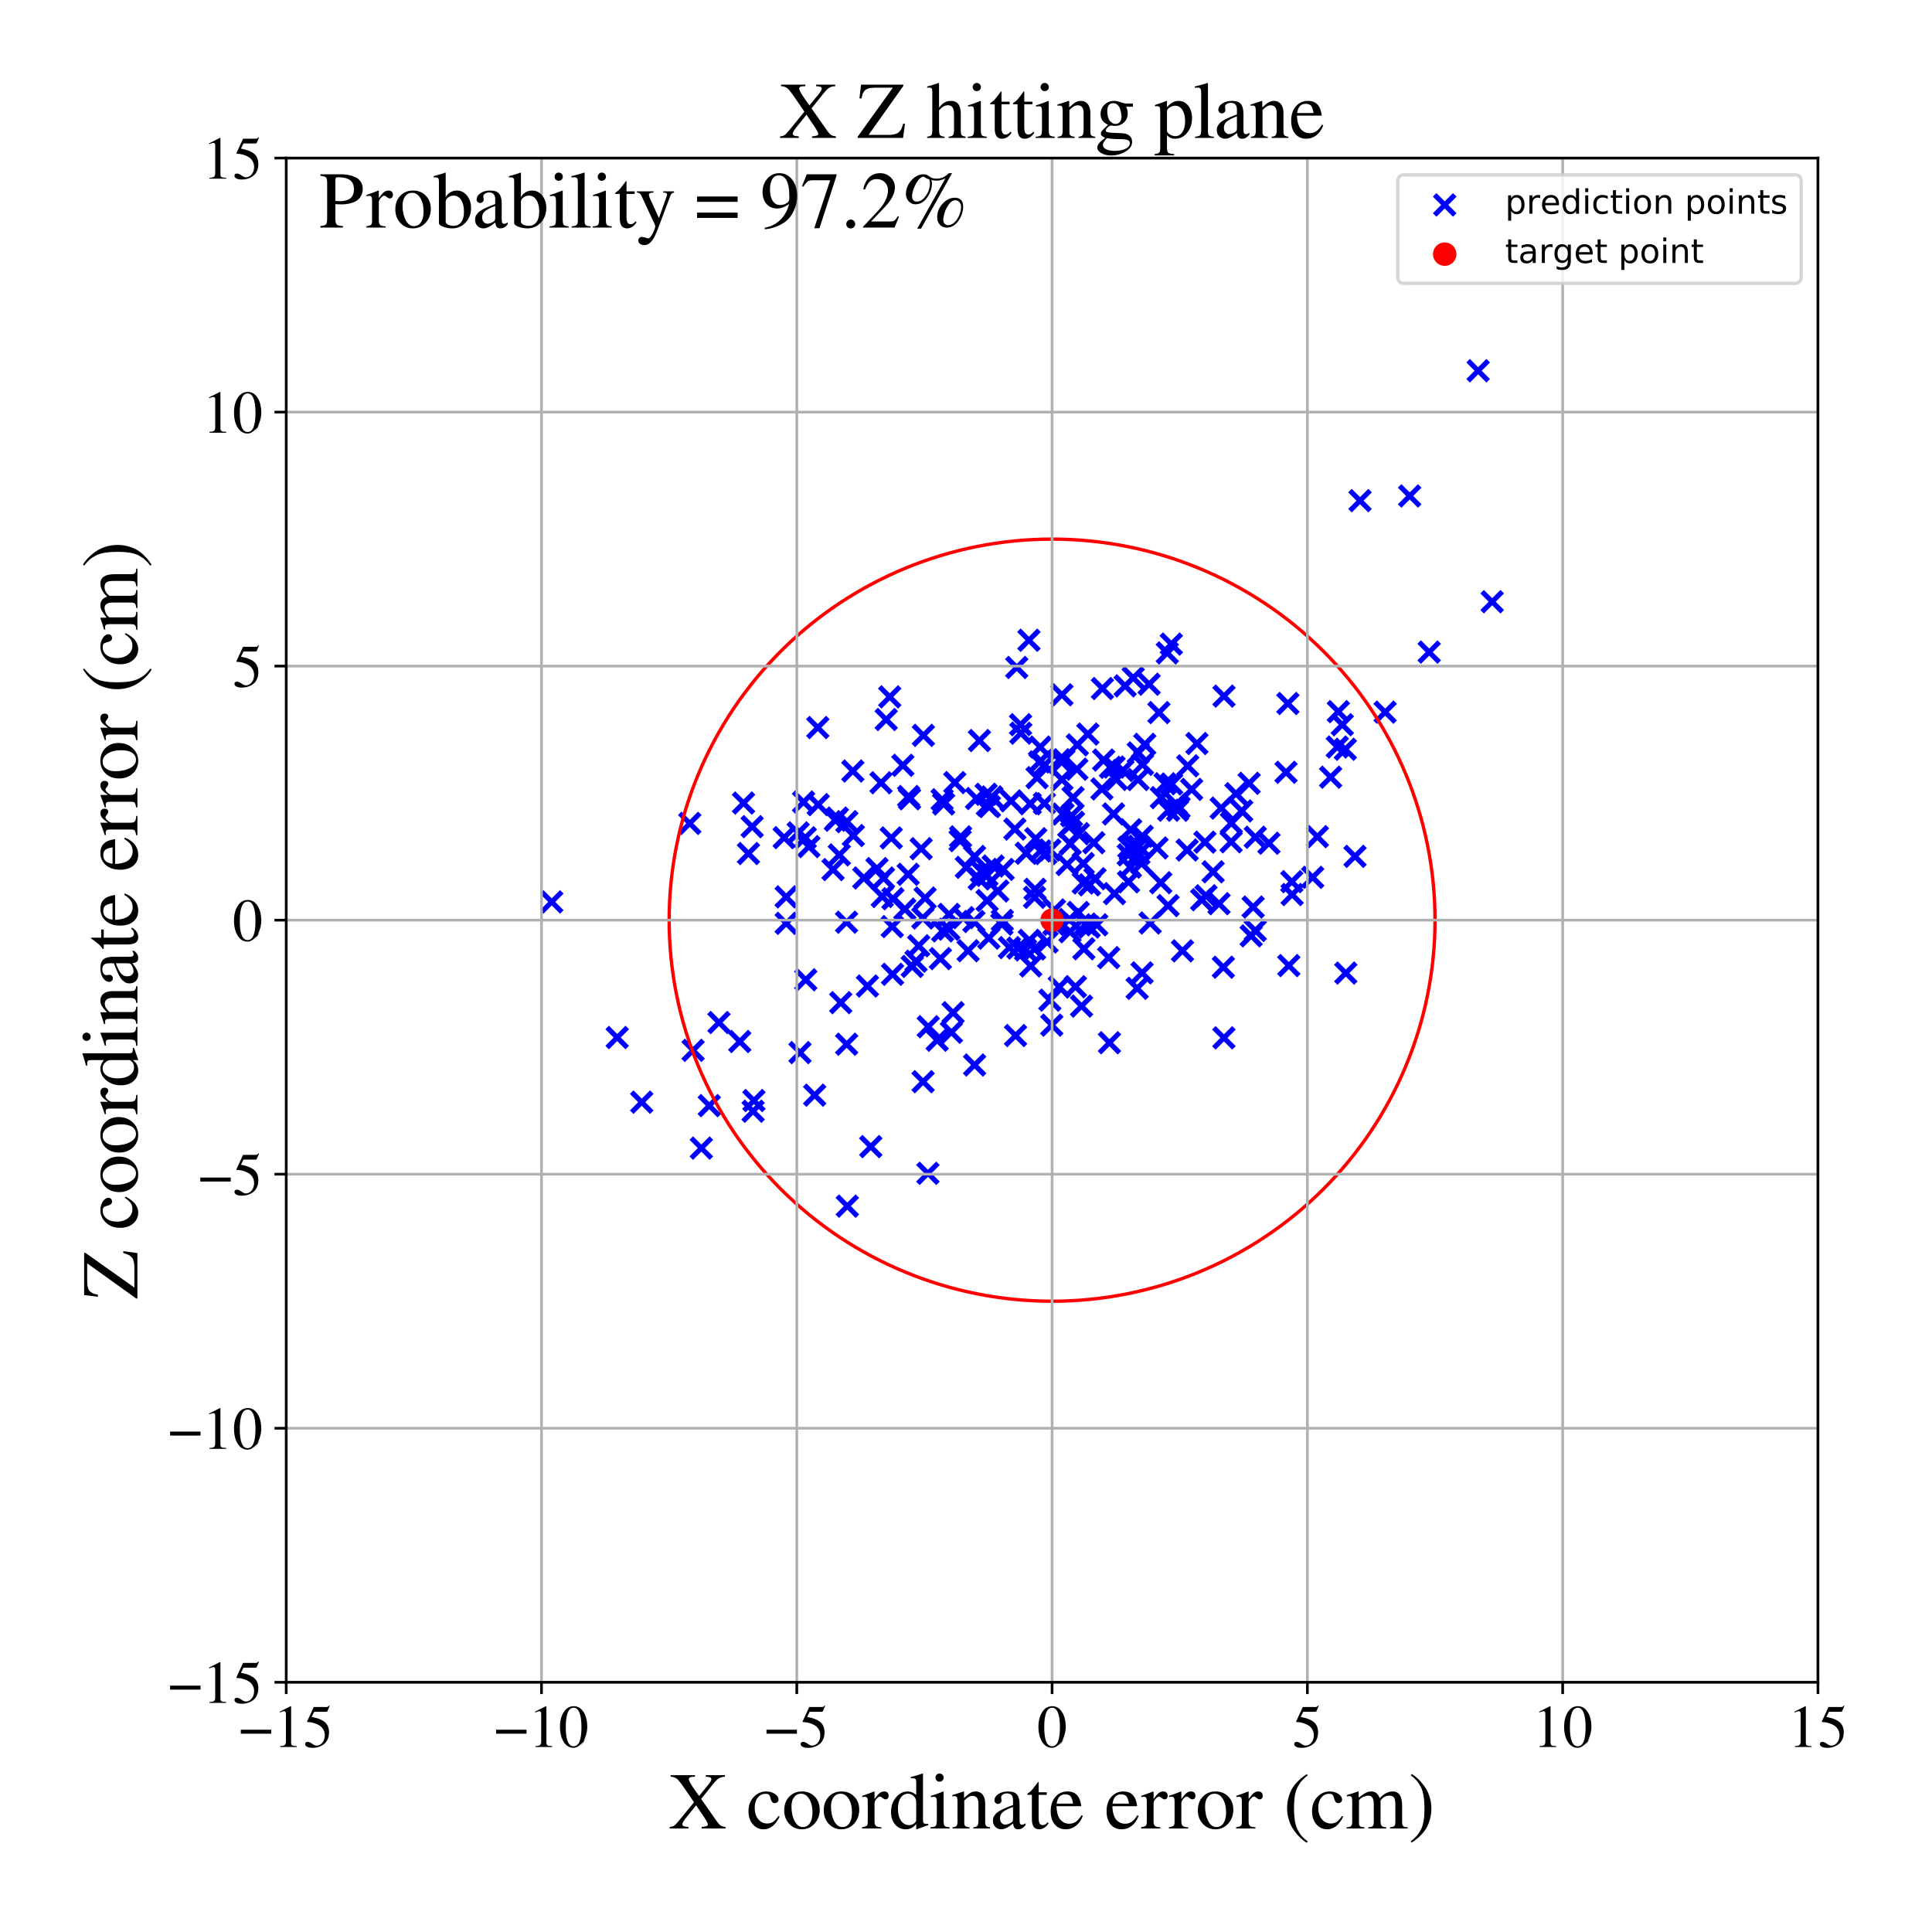 <?xml version="1.0" encoding="utf-8" standalone="no"?>
<!DOCTYPE svg PUBLIC "-//W3C//DTD SVG 1.1//EN"
  "http://www.w3.org/Graphics/SVG/1.1/DTD/svg11.dtd">
<!-- Created with matplotlib (https://matplotlib.org/) -->
<svg height="576pt" version="1.1" viewBox="0 0 576 576" width="576pt" xmlns="http://www.w3.org/2000/svg" xmlns:xlink="http://www.w3.org/1999/xlink">
 <defs>
  <style type="text/css">
*{stroke-linecap:butt;stroke-linejoin:round;}
  </style>
 </defs>
 <g id="figure_1">
  <g id="patch_1">
   <path d="M 0 576 
L 576 576 
L 576 0 
L 0 0 
z
" style="fill:#ffffff;"/>
  </g>
  <g id="axes_1">
   <g id="patch_2">
    <path d="M 85.331 501.548 
L 542 501.548 
L 542 47.121 
L 85.331 47.121 
z
" style="fill:#ffffff;"/>
   </g>
   <g id="PathCollection_1">
    <defs>
     <path d="M -3 3 
L 3 -3 
M -3 -3 
L 3 3 
" id="m83a1757af6" style="stroke:#0000ff;stroke-width:1.5;"/>
    </defs>
    <g clip-path="url(#pdd1463b423)">
     <use style="fill:#0000ff;stroke:#0000ff;stroke-width:1.5;" x="250.657" xlink:href="#m83a1757af6" y="298.932"/>
     <use style="fill:#0000ff;stroke:#0000ff;stroke-width:1.5;" x="238.501" xlink:href="#m83a1757af6" y="313.819"/>
     <use style="fill:#0000ff;stroke:#0000ff;stroke-width:1.5;" x="399.006" xlink:href="#m83a1757af6" y="212.166"/>
     <use style="fill:#0000ff;stroke:#0000ff;stroke-width:1.5;" x="323.139" xlink:href="#m83a1757af6" y="282.865"/>
     <use style="fill:#0000ff;stroke:#0000ff;stroke-width:1.5;" x="358.261" xlink:href="#m83a1757af6" y="268.238"/>
     <use style="fill:#0000ff;stroke:#0000ff;stroke-width:1.5;" x="420.275" xlink:href="#m83a1757af6" y="147.865"/>
     <use style="fill:#0000ff;stroke:#0000ff;stroke-width:1.5;" x="284.146" xlink:href="#m83a1757af6" y="301.915"/>
     <use style="fill:#0000ff;stroke:#0000ff;stroke-width:1.5;" x="316.603" xlink:href="#m83a1757af6" y="207.145"/>
     <use style="fill:#0000ff;stroke:#0000ff;stroke-width:1.5;" x="286.386" xlink:href="#m83a1757af6" y="249.498"/>
     <use style="fill:#0000ff;stroke:#0000ff;stroke-width:1.5;" x="206.638" xlink:href="#m83a1757af6" y="313.15"/>
     <use style="fill:#0000ff;stroke:#0000ff;stroke-width:1.5;" x="364.725" xlink:href="#m83a1757af6" y="288.362"/>
     <use style="fill:#0000ff;stroke:#0000ff;stroke-width:1.5;" x="234.391" xlink:href="#m83a1757af6" y="275.281"/>
     <use style="fill:#0000ff;stroke:#0000ff;stroke-width:1.5;" x="370.208" xlink:href="#m83a1757af6" y="241.771"/>
     <use style="fill:#0000ff;stroke:#0000ff;stroke-width:1.5;" x="261.461" xlink:href="#m83a1757af6" y="258.962"/>
     <use style="fill:#0000ff;stroke:#0000ff;stroke-width:1.5;" x="342.889" xlink:href="#m83a1757af6" y="275.177"/>
     <use style="fill:#0000ff;stroke:#0000ff;stroke-width:1.5;" x="334.788" xlink:href="#m83a1757af6" y="229.698"/>
     <use style="fill:#0000ff;stroke:#0000ff;stroke-width:1.5;" x="191.325" xlink:href="#m83a1757af6" y="328.598"/>
     <use style="fill:#0000ff;stroke:#0000ff;stroke-width:1.5;" x="282.879" xlink:href="#m83a1757af6" y="277.026"/>
     <use style="fill:#0000ff;stroke:#0000ff;stroke-width:1.5;" x="368.478" xlink:href="#m83a1757af6" y="236.624"/>
     <use style="fill:#0000ff;stroke:#0000ff;stroke-width:1.5;" x="273.903" xlink:href="#m83a1757af6" y="281.974"/>
     <use style="fill:#0000ff;stroke:#0000ff;stroke-width:1.5;" x="347.339" xlink:href="#m83a1757af6" y="233.669"/>
     <use style="fill:#0000ff;stroke:#0000ff;stroke-width:1.5;" x="292.6" xlink:href="#m83a1757af6" y="259.807"/>
     <use style="fill:#0000ff;stroke:#0000ff;stroke-width:1.5;" x="351.08" xlink:href="#m83a1757af6" y="241.567"/>
     <use style="fill:#0000ff;stroke:#0000ff;stroke-width:1.5;" x="324.71" xlink:href="#m83a1757af6" y="276.384"/>
     <use style="fill:#0000ff;stroke:#0000ff;stroke-width:1.5;" x="282.942" xlink:href="#m83a1757af6" y="272.615"/>
     <use style="fill:#0000ff;stroke:#0000ff;stroke-width:1.5;" x="320.623" xlink:href="#m83a1757af6" y="294.177"/>
     <use style="fill:#0000ff;stroke:#0000ff;stroke-width:1.5;" x="275.805" xlink:href="#m83a1757af6" y="267.733"/>
     <use style="fill:#0000ff;stroke:#0000ff;stroke-width:1.5;" x="398.693" xlink:href="#m83a1757af6" y="222.71"/>
     <use style="fill:#0000ff;stroke:#0000ff;stroke-width:1.5;" x="306.872" xlink:href="#m83a1757af6" y="280.354"/>
     <use style="fill:#0000ff;stroke:#0000ff;stroke-width:1.5;" x="283.653" xlink:href="#m83a1757af6" y="307.755"/>
     <use style="fill:#0000ff;stroke:#0000ff;stroke-width:1.5;" x="224.521" xlink:href="#m83a1757af6" y="331.295"/>
     <use style="fill:#0000ff;stroke:#0000ff;stroke-width:1.5;" x="331.981" xlink:href="#m83a1757af6" y="242.668"/>
     <use style="fill:#0000ff;stroke:#0000ff;stroke-width:1.5;" x="335.44" xlink:href="#m83a1757af6" y="204.482"/>
     <use style="fill:#0000ff;stroke:#0000ff;stroke-width:1.5;" x="345.521" xlink:href="#m83a1757af6" y="212.449"/>
     <use style="fill:#0000ff;stroke:#0000ff;stroke-width:1.5;" x="342.592" xlink:href="#m83a1757af6" y="203.986"/>
     <use style="fill:#0000ff;stroke:#0000ff;stroke-width:1.5;" x="259.608" xlink:href="#m83a1757af6" y="341.846"/>
     <use style="fill:#0000ff;stroke:#0000ff;stroke-width:1.5;" x="315.86" xlink:href="#m83a1757af6" y="226.515"/>
     <use style="fill:#0000ff;stroke:#0000ff;stroke-width:1.5;" x="294.286" xlink:href="#m83a1757af6" y="268.485"/>
     <use style="fill:#0000ff;stroke:#0000ff;stroke-width:1.5;" x="330.532" xlink:href="#m83a1757af6" y="285.501"/>
     <use style="fill:#0000ff;stroke:#0000ff;stroke-width:1.5;" x="288.627" xlink:href="#m83a1757af6" y="283.449"/>
     <use style="fill:#0000ff;stroke:#0000ff;stroke-width:1.5;" x="309.915" xlink:href="#m83a1757af6" y="227.162"/>
     <use style="fill:#0000ff;stroke:#0000ff;stroke-width:1.5;" x="240.077" xlink:href="#m83a1757af6" y="249.771"/>
     <use style="fill:#0000ff;stroke:#0000ff;stroke-width:1.5;" x="337.753" xlink:href="#m83a1757af6" y="251.682"/>
     <use style="fill:#0000ff;stroke:#0000ff;stroke-width:1.5;" x="286.246" xlink:href="#m83a1757af6" y="250.625"/>
     <use style="fill:#0000ff;stroke:#0000ff;stroke-width:1.5;" x="266.01" xlink:href="#m83a1757af6" y="276.266"/>
     <use style="fill:#0000ff;stroke:#0000ff;stroke-width:1.5;" x="311.757" xlink:href="#m83a1757af6" y="254.48"/>
     <use style="fill:#0000ff;stroke:#0000ff;stroke-width:1.5;" x="211.459" xlink:href="#m83a1757af6" y="329.632"/>
     <use style="fill:#0000ff;stroke:#0000ff;stroke-width:1.5;" x="322.449" xlink:href="#m83a1757af6" y="299.958"/>
     <use style="fill:#0000ff;stroke:#0000ff;stroke-width:1.5;" x="263.039" xlink:href="#m83a1757af6" y="267.27"/>
     <use style="fill:#0000ff;stroke:#0000ff;stroke-width:1.5;" x="332.814" xlink:href="#m83a1757af6" y="232.384"/>
     <use style="fill:#0000ff;stroke:#0000ff;stroke-width:1.5;" x="311.482" xlink:href="#m83a1757af6" y="228.045"/>
     <use style="fill:#0000ff;stroke:#0000ff;stroke-width:1.5;" x="294.002" xlink:href="#m83a1757af6" y="236.806"/>
     <use style="fill:#0000ff;stroke:#0000ff;stroke-width:1.5;" x="359.543" xlink:href="#m83a1757af6" y="267.07"/>
     <use style="fill:#0000ff;stroke:#0000ff;stroke-width:1.5;" x="412.961" xlink:href="#m83a1757af6" y="212.319"/>
     <use style="fill:#0000ff;stroke:#0000ff;stroke-width:1.5;" x="252.615" xlink:href="#m83a1757af6" y="359.596"/>
     <use style="fill:#0000ff;stroke:#0000ff;stroke-width:1.5;" x="249.644" xlink:href="#m83a1757af6" y="243.891"/>
     <use style="fill:#0000ff;stroke:#0000ff;stroke-width:1.5;" x="270.761" xlink:href="#m83a1757af6" y="260.664"/>
     <use style="fill:#0000ff;stroke:#0000ff;stroke-width:1.5;" x="328.52" xlink:href="#m83a1757af6" y="235.212"/>
     <use style="fill:#0000ff;stroke:#0000ff;stroke-width:1.5;" x="266.211" xlink:href="#m83a1757af6" y="267.946"/>
     <use style="fill:#0000ff;stroke:#0000ff;stroke-width:1.5;" x="340.543" xlink:href="#m83a1757af6" y="249.311"/>
     <use style="fill:#0000ff;stroke:#0000ff;stroke-width:1.5;" x="337.84" xlink:href="#m83a1757af6" y="202.084"/>
     <use style="fill:#0000ff;stroke:#0000ff;stroke-width:1.5;" x="243.817" xlink:href="#m83a1757af6" y="216.908"/>
     <use style="fill:#0000ff;stroke:#0000ff;stroke-width:1.5;" x="290.565" xlink:href="#m83a1757af6" y="317.516"/>
     <use style="fill:#0000ff;stroke:#0000ff;stroke-width:1.5;" x="339.519" xlink:href="#m83a1757af6" y="252.27"/>
     <use style="fill:#0000ff;stroke:#0000ff;stroke-width:1.5;" x="401.233" xlink:href="#m83a1757af6" y="290.105"/>
     <use style="fill:#0000ff;stroke:#0000ff;stroke-width:1.5;" x="274.628" xlink:href="#m83a1757af6" y="253.023"/>
     <use style="fill:#0000ff;stroke:#0000ff;stroke-width:1.5;" x="298.829" xlink:href="#m83a1757af6" y="274.407"/>
     <use style="fill:#0000ff;stroke:#0000ff;stroke-width:1.5;" x="312.171" xlink:href="#m83a1757af6" y="280.844"/>
     <use style="fill:#0000ff;stroke:#0000ff;stroke-width:1.5;" x="401.092" xlink:href="#m83a1757af6" y="223.38"/>
     <use style="fill:#0000ff;stroke:#0000ff;stroke-width:1.5;" x="308.444" xlink:href="#m83a1757af6" y="282.943"/>
     <use style="fill:#0000ff;stroke:#0000ff;stroke-width:1.5;" x="349.21" xlink:href="#m83a1757af6" y="192.026"/>
     <use style="fill:#0000ff;stroke:#0000ff;stroke-width:1.5;" x="339.022" xlink:href="#m83a1757af6" y="294.654"/>
     <use style="fill:#0000ff;stroke:#0000ff;stroke-width:1.5;" x="273.091" xlink:href="#m83a1757af6" y="286.573"/>
     <use style="fill:#0000ff;stroke:#0000ff;stroke-width:1.5;" x="321.197" xlink:href="#m83a1757af6" y="222.069"/>
     <use style="fill:#0000ff;stroke:#0000ff;stroke-width:1.5;" x="403.976" xlink:href="#m83a1757af6" y="255.308"/>
     <use style="fill:#0000ff;stroke:#0000ff;stroke-width:1.5;" x="243.945" xlink:href="#m83a1757af6" y="239.882"/>
     <use style="fill:#0000ff;stroke:#0000ff;stroke-width:1.5;" x="330.766" xlink:href="#m83a1757af6" y="310.878"/>
     <use style="fill:#0000ff;stroke:#0000ff;stroke-width:1.5;" x="328.67" xlink:href="#m83a1757af6" y="205.276"/>
     <use style="fill:#0000ff;stroke:#0000ff;stroke-width:1.5;" x="224.243" xlink:href="#m83a1757af6" y="246.457"/>
     <use style="fill:#0000ff;stroke:#0000ff;stroke-width:1.5;" x="326.987" xlink:href="#m83a1757af6" y="275.721"/>
     <use style="fill:#0000ff;stroke:#0000ff;stroke-width:1.5;" x="344.952" xlink:href="#m83a1757af6" y="252.802"/>
     <use style="fill:#0000ff;stroke:#0000ff;stroke-width:1.5;" x="336.462" xlink:href="#m83a1757af6" y="262.905"/>
     <use style="fill:#0000ff;stroke:#0000ff;stroke-width:1.5;" x="318.134" xlink:href="#m83a1757af6" y="257.754"/>
     <use style="fill:#0000ff;stroke:#0000ff;stroke-width:1.5;" x="248.361" xlink:href="#m83a1757af6" y="259.256"/>
     <use style="fill:#0000ff;stroke:#0000ff;stroke-width:1.5;" x="263.407" xlink:href="#m83a1757af6" y="261.778"/>
     <use style="fill:#0000ff;stroke:#0000ff;stroke-width:1.5;" x="356.845" xlink:href="#m83a1757af6" y="221.665"/>
     <use style="fill:#0000ff;stroke:#0000ff;stroke-width:1.5;" x="319.912" xlink:href="#m83a1757af6" y="237.796"/>
     <use style="fill:#0000ff;stroke:#0000ff;stroke-width:1.5;" x="307.3" xlink:href="#m83a1757af6" y="287.981"/>
     <use style="fill:#0000ff;stroke:#0000ff;stroke-width:1.5;" x="318.643" xlink:href="#m83a1757af6" y="246.399"/>
     <use style="fill:#0000ff;stroke:#0000ff;stroke-width:1.5;" x="252.481" xlink:href="#m83a1757af6" y="244.965"/>
     <use style="fill:#0000ff;stroke:#0000ff;stroke-width:1.5;" x="294.981" xlink:href="#m83a1757af6" y="240.468"/>
     <use style="fill:#0000ff;stroke:#0000ff;stroke-width:1.5;" x="280.88" xlink:href="#m83a1757af6" y="238.426"/>
     <use style="fill:#0000ff;stroke:#0000ff;stroke-width:1.5;" x="326.453" xlink:href="#m83a1757af6" y="261.978"/>
     <use style="fill:#0000ff;stroke:#0000ff;stroke-width:1.5;" x="337.833" xlink:href="#m83a1757af6" y="251.755"/>
     <use style="fill:#0000ff;stroke:#0000ff;stroke-width:1.5;" x="372.414" xlink:href="#m83a1757af6" y="233.537"/>
     <use style="fill:#0000ff;stroke:#0000ff;stroke-width:1.5;" x="266.1" xlink:href="#m83a1757af6" y="290.472"/>
     <use style="fill:#0000ff;stroke:#0000ff;stroke-width:1.5;" x="270.894" xlink:href="#m83a1757af6" y="237.467"/>
     <use style="fill:#0000ff;stroke:#0000ff;stroke-width:1.5;" x="279.402" xlink:href="#m83a1757af6" y="310.123"/>
     <use style="fill:#0000ff;stroke:#0000ff;stroke-width:1.5;" x="378.312" xlink:href="#m83a1757af6" y="251.399"/>
     <use style="fill:#0000ff;stroke:#0000ff;stroke-width:1.5;" x="310.202" xlink:href="#m83a1757af6" y="253.688"/>
     <use style="fill:#0000ff;stroke:#0000ff;stroke-width:1.5;" x="383.965" xlink:href="#m83a1757af6" y="209.74"/>
     <use style="fill:#0000ff;stroke:#0000ff;stroke-width:1.5;" x="214.352" xlink:href="#m83a1757af6" y="304.853"/>
     <use style="fill:#0000ff;stroke:#0000ff;stroke-width:1.5;" x="314.191" xlink:href="#m83a1757af6" y="275.576"/>
     <use style="fill:#0000ff;stroke:#0000ff;stroke-width:1.5;" x="339.356" xlink:href="#m83a1757af6" y="224.467"/>
     <use style="fill:#0000ff;stroke:#0000ff;stroke-width:1.5;" x="269.767" xlink:href="#m83a1757af6" y="271.051"/>
     <use style="fill:#0000ff;stroke:#0000ff;stroke-width:1.5;" x="317.179" xlink:href="#m83a1757af6" y="226.52"/>
     <use style="fill:#0000ff;stroke:#0000ff;stroke-width:1.5;" x="321.041" xlink:href="#m83a1757af6" y="229.321"/>
     <use style="fill:#0000ff;stroke:#0000ff;stroke-width:1.5;" x="361.672" xlink:href="#m83a1757af6" y="259.921"/>
     <use style="fill:#0000ff;stroke:#0000ff;stroke-width:1.5;" x="323.645" xlink:href="#m83a1757af6" y="275.496"/>
     <use style="fill:#0000ff;stroke:#0000ff;stroke-width:1.5;" x="339.293" xlink:href="#m83a1757af6" y="232.405"/>
     <use style="fill:#0000ff;stroke:#0000ff;stroke-width:1.5;" x="340.342" xlink:href="#m83a1757af6" y="257.433"/>
     <use style="fill:#0000ff;stroke:#0000ff;stroke-width:1.5;" x="294.803" xlink:href="#m83a1757af6" y="279.688"/>
     <use style="fill:#0000ff;stroke:#0000ff;stroke-width:1.5;" x="332.143" xlink:href="#m83a1757af6" y="228.688"/>
     <use style="fill:#0000ff;stroke:#0000ff;stroke-width:1.5;" x="321.474" xlink:href="#m83a1757af6" y="272.039"/>
     <use style="fill:#0000ff;stroke:#0000ff;stroke-width:1.5;" x="237.961" xlink:href="#m83a1757af6" y="248.311"/>
     <use style="fill:#0000ff;stroke:#0000ff;stroke-width:1.5;" x="314.361" xlink:href="#m83a1757af6" y="271.279"/>
     <use style="fill:#0000ff;stroke:#0000ff;stroke-width:1.5;" x="269.178" xlink:href="#m83a1757af6" y="228.162"/>
     <use style="fill:#0000ff;stroke:#0000ff;stroke-width:1.5;" x="303.435" xlink:href="#m83a1757af6" y="282.657"/>
     <use style="fill:#0000ff;stroke:#0000ff;stroke-width:1.5;" x="234.382" xlink:href="#m83a1757af6" y="267.399"/>
     <use style="fill:#0000ff;stroke:#0000ff;stroke-width:1.5;" x="367.117" xlink:href="#m83a1757af6" y="245.415"/>
     <use style="fill:#0000ff;stroke:#0000ff;stroke-width:1.5;" x="353.935" xlink:href="#m83a1757af6" y="253.417"/>
     <use style="fill:#0000ff;stroke:#0000ff;stroke-width:1.5;" x="396.708" xlink:href="#m83a1757af6" y="231.713"/>
     <use style="fill:#0000ff;stroke:#0000ff;stroke-width:1.5;" x="275.299" xlink:href="#m83a1757af6" y="219.237"/>
     <use style="fill:#0000ff;stroke:#0000ff;stroke-width:1.5;" x="444.878" xlink:href="#m83a1757af6" y="179.397"/>
     <use style="fill:#0000ff;stroke:#0000ff;stroke-width:1.5;" x="324.824" xlink:href="#m83a1757af6" y="263.806"/>
     <use style="fill:#0000ff;stroke:#0000ff;stroke-width:1.5;" x="350.681" xlink:href="#m83a1757af6" y="239.751"/>
     <use style="fill:#0000ff;stroke:#0000ff;stroke-width:1.5;" x="400.188" xlink:href="#m83a1757af6" y="216.064"/>
     <use style="fill:#0000ff;stroke:#0000ff;stroke-width:1.5;" x="315.803" xlink:href="#m83a1757af6" y="294.26"/>
     <use style="fill:#0000ff;stroke:#0000ff;stroke-width:1.5;" x="258.616" xlink:href="#m83a1757af6" y="293.968"/>
     <use style="fill:#0000ff;stroke:#0000ff;stroke-width:1.5;" x="336.365" xlink:href="#m83a1757af6" y="254.858"/>
     <use style="fill:#0000ff;stroke:#0000ff;stroke-width:1.5;" x="292.001" xlink:href="#m83a1757af6" y="220.784"/>
     <use style="fill:#0000ff;stroke:#0000ff;stroke-width:1.5;" x="290.55" xlink:href="#m83a1757af6" y="255.339"/>
     <use style="fill:#0000ff;stroke:#0000ff;stroke-width:1.5;" x="336.545" xlink:href="#m83a1757af6" y="252.619"/>
     <use style="fill:#0000ff;stroke:#0000ff;stroke-width:1.5;" x="426.09" xlink:href="#m83a1757af6" y="194.414"/>
     <use style="fill:#0000ff;stroke:#0000ff;stroke-width:1.5;" x="254.266" xlink:href="#m83a1757af6" y="229.869"/>
     <use style="fill:#0000ff;stroke:#0000ff;stroke-width:1.5;" x="316.6" xlink:href="#m83a1757af6" y="232.406"/>
     <use style="fill:#0000ff;stroke:#0000ff;stroke-width:1.5;" x="239.569" xlink:href="#m83a1757af6" y="239.118"/>
     <use style="fill:#0000ff;stroke:#0000ff;stroke-width:1.5;" x="233.789" xlink:href="#m83a1757af6" y="249.734"/>
     <use style="fill:#0000ff;stroke:#0000ff;stroke-width:1.5;" x="164.494" xlink:href="#m83a1757af6" y="268.891"/>
     <use style="fill:#0000ff;stroke:#0000ff;stroke-width:1.5;" x="294.238" xlink:href="#m83a1757af6" y="260.983"/>
     <use style="fill:#0000ff;stroke:#0000ff;stroke-width:1.5;" x="308.579" xlink:href="#m83a1757af6" y="265.135"/>
     <use style="fill:#0000ff;stroke:#0000ff;stroke-width:1.5;" x="383.406" xlink:href="#m83a1757af6" y="230.251"/>
     <use style="fill:#0000ff;stroke:#0000ff;stroke-width:1.5;" x="332.275" xlink:href="#m83a1757af6" y="266.42"/>
     <use style="fill:#0000ff;stroke:#0000ff;stroke-width:1.5;" x="359.231" xlink:href="#m83a1757af6" y="251.074"/>
     <use style="fill:#0000ff;stroke:#0000ff;stroke-width:1.5;" x="205.646" xlink:href="#m83a1757af6" y="245.485"/>
     <use style="fill:#0000ff;stroke:#0000ff;stroke-width:1.5;" x="221.669" xlink:href="#m83a1757af6" y="239.414"/>
     <use style="fill:#0000ff;stroke:#0000ff;stroke-width:1.5;" x="291.134" xlink:href="#m83a1757af6" y="238.065"/>
     <use style="fill:#0000ff;stroke:#0000ff;stroke-width:1.5;" x="295.69" xlink:href="#m83a1757af6" y="237.599"/>
     <use style="fill:#0000ff;stroke:#0000ff;stroke-width:1.5;" x="240.233" xlink:href="#m83a1757af6" y="292.11"/>
     <use style="fill:#0000ff;stroke:#0000ff;stroke-width:1.5;" x="364.913" xlink:href="#m83a1757af6" y="207.536"/>
     <use style="fill:#0000ff;stroke:#0000ff;stroke-width:1.5;" x="264.209" xlink:href="#m83a1757af6" y="214.521"/>
     <use style="fill:#0000ff;stroke:#0000ff;stroke-width:1.5;" x="281.036" xlink:href="#m83a1757af6" y="277.534"/>
     <use style="fill:#0000ff;stroke:#0000ff;stroke-width:1.5;" x="319.073" xlink:href="#m83a1757af6" y="251.589"/>
     <use style="fill:#0000ff;stroke:#0000ff;stroke-width:1.5;" x="318.823" xlink:href="#m83a1757af6" y="274.116"/>
     <use style="fill:#0000ff;stroke:#0000ff;stroke-width:1.5;" x="340.616" xlink:href="#m83a1757af6" y="227.889"/>
     <use style="fill:#0000ff;stroke:#0000ff;stroke-width:1.5;" x="349.305" xlink:href="#m83a1757af6" y="233.734"/>
     <use style="fill:#0000ff;stroke:#0000ff;stroke-width:1.5;" x="290.355" xlink:href="#m83a1757af6" y="274.736"/>
     <use style="fill:#0000ff;stroke:#0000ff;stroke-width:1.5;" x="322.958" xlink:href="#m83a1757af6" y="257.454"/>
     <use style="fill:#0000ff;stroke:#0000ff;stroke-width:1.5;" x="303.13" xlink:href="#m83a1757af6" y="198.994"/>
     <use style="fill:#0000ff;stroke:#0000ff;stroke-width:1.5;" x="329.042" xlink:href="#m83a1757af6" y="226.594"/>
     <use style="fill:#0000ff;stroke:#0000ff;stroke-width:1.5;" x="313.006" xlink:href="#m83a1757af6" y="253.41"/>
     <use style="fill:#0000ff;stroke:#0000ff;stroke-width:1.5;" x="275.205" xlink:href="#m83a1757af6" y="322.495"/>
     <use style="fill:#0000ff;stroke:#0000ff;stroke-width:1.5;" x="305.769" xlink:href="#m83a1757af6" y="283.202"/>
     <use style="fill:#0000ff;stroke:#0000ff;stroke-width:1.5;" x="440.69" xlink:href="#m83a1757af6" y="110.535"/>
     <use style="fill:#0000ff;stroke:#0000ff;stroke-width:1.5;" x="351.519" xlink:href="#m83a1757af6" y="240.765"/>
     <use style="fill:#0000ff;stroke:#0000ff;stroke-width:1.5;" x="288.103" xlink:href="#m83a1757af6" y="258.587"/>
     <use style="fill:#0000ff;stroke:#0000ff;stroke-width:1.5;" x="281.33" xlink:href="#m83a1757af6" y="239.698"/>
     <use style="fill:#0000ff;stroke:#0000ff;stroke-width:1.5;" x="337.01" xlink:href="#m83a1757af6" y="258.514"/>
     <use style="fill:#0000ff;stroke:#0000ff;stroke-width:1.5;" x="307.147" xlink:href="#m83a1757af6" y="239.634"/>
     <use style="fill:#0000ff;stroke:#0000ff;stroke-width:1.5;" x="297.484" xlink:href="#m83a1757af6" y="265.634"/>
     <use style="fill:#0000ff;stroke:#0000ff;stroke-width:1.5;" x="300.957" xlink:href="#m83a1757af6" y="282.508"/>
     <use style="fill:#0000ff;stroke:#0000ff;stroke-width:1.5;" x="322.955" xlink:href="#m83a1757af6" y="263.256"/>
     <use style="fill:#0000ff;stroke:#0000ff;stroke-width:1.5;" x="224.765" xlink:href="#m83a1757af6" y="328.117"/>
     <use style="fill:#0000ff;stroke:#0000ff;stroke-width:1.5;" x="262.659" xlink:href="#m83a1757af6" y="233.369"/>
     <use style="fill:#0000ff;stroke:#0000ff;stroke-width:1.5;" x="391.356" xlink:href="#m83a1757af6" y="261.565"/>
     <use style="fill:#0000ff;stroke:#0000ff;stroke-width:1.5;" x="287.159" xlink:href="#m83a1757af6" y="273.575"/>
     <use style="fill:#0000ff;stroke:#0000ff;stroke-width:1.5;" x="257.536" xlink:href="#m83a1757af6" y="261.754"/>
     <use style="fill:#0000ff;stroke:#0000ff;stroke-width:1.5;" x="299.063" xlink:href="#m83a1757af6" y="259.204"/>
     <use style="fill:#0000ff;stroke:#0000ff;stroke-width:1.5;" x="385.13" xlink:href="#m83a1757af6" y="262.857"/>
     <use style="fill:#0000ff;stroke:#0000ff;stroke-width:1.5;" x="223.143" xlink:href="#m83a1757af6" y="254.464"/>
     <use style="fill:#0000ff;stroke:#0000ff;stroke-width:1.5;" x="348.423" xlink:href="#m83a1757af6" y="241.554"/>
     <use style="fill:#0000ff;stroke:#0000ff;stroke-width:1.5;" x="250.228" xlink:href="#m83a1757af6" y="254.878"/>
     <use style="fill:#0000ff;stroke:#0000ff;stroke-width:1.5;" x="392.753" xlink:href="#m83a1757af6" y="249.437"/>
     <use style="fill:#0000ff;stroke:#0000ff;stroke-width:1.5;" x="184.007" xlink:href="#m83a1757af6" y="309.321"/>
     <use style="fill:#0000ff;stroke:#0000ff;stroke-width:1.5;" x="354.095" xlink:href="#m83a1757af6" y="228.327"/>
     <use style="fill:#0000ff;stroke:#0000ff;stroke-width:1.5;" x="337.084" xlink:href="#m83a1757af6" y="247.387"/>
     <use style="fill:#0000ff;stroke:#0000ff;stroke-width:1.5;" x="348.236" xlink:href="#m83a1757af6" y="269.988"/>
     <use style="fill:#0000ff;stroke:#0000ff;stroke-width:1.5;" x="331.063" xlink:href="#m83a1757af6" y="228.772"/>
     <use style="fill:#0000ff;stroke:#0000ff;stroke-width:1.5;" x="385.23" xlink:href="#m83a1757af6" y="266.697"/>
     <use style="fill:#0000ff;stroke:#0000ff;stroke-width:1.5;" x="363.439" xlink:href="#m83a1757af6" y="269.421"/>
     <use style="fill:#0000ff;stroke:#0000ff;stroke-width:1.5;" x="348.013" xlink:href="#m83a1757af6" y="194.655"/>
     <use style="fill:#0000ff;stroke:#0000ff;stroke-width:1.5;" x="252.389" xlink:href="#m83a1757af6" y="274.939"/>
     <use style="fill:#0000ff;stroke:#0000ff;stroke-width:1.5;" x="276.649" xlink:href="#m83a1757af6" y="349.806"/>
     <use style="fill:#0000ff;stroke:#0000ff;stroke-width:1.5;" x="209.092" xlink:href="#m83a1757af6" y="342.292"/>
     <use style="fill:#0000ff;stroke:#0000ff;stroke-width:1.5;" x="313.576" xlink:href="#m83a1757af6" y="305.633"/>
     <use style="fill:#0000ff;stroke:#0000ff;stroke-width:1.5;" x="319.466" xlink:href="#m83a1757af6" y="243.216"/>
     <use style="fill:#0000ff;stroke:#0000ff;stroke-width:1.5;" x="324.334" xlink:href="#m83a1757af6" y="218.853"/>
     <use style="fill:#0000ff;stroke:#0000ff;stroke-width:1.5;" x="405.473" xlink:href="#m83a1757af6" y="149.259"/>
     <use style="fill:#0000ff;stroke:#0000ff;stroke-width:1.5;" x="315.551" xlink:href="#m83a1757af6" y="275.697"/>
     <use style="fill:#0000ff;stroke:#0000ff;stroke-width:1.5;" x="316.91" xlink:href="#m83a1757af6" y="242.711"/>
     <use style="fill:#0000ff;stroke:#0000ff;stroke-width:1.5;" x="373.603" xlink:href="#m83a1757af6" y="270.427"/>
     <use style="fill:#0000ff;stroke:#0000ff;stroke-width:1.5;" x="374.241" xlink:href="#m83a1757af6" y="249.608"/>
     <use style="fill:#0000ff;stroke:#0000ff;stroke-width:1.5;" x="280.358" xlink:href="#m83a1757af6" y="285.795"/>
     <use style="fill:#0000ff;stroke:#0000ff;stroke-width:1.5;" x="341.299" xlink:href="#m83a1757af6" y="221.913"/>
     <use style="fill:#0000ff;stroke:#0000ff;stroke-width:1.5;" x="311.373" xlink:href="#m83a1757af6" y="239.516"/>
     <use style="fill:#0000ff;stroke:#0000ff;stroke-width:1.5;" x="291.952" xlink:href="#m83a1757af6" y="262.051"/>
     <use style="fill:#0000ff;stroke:#0000ff;stroke-width:1.5;" x="320.046" xlink:href="#m83a1757af6" y="245.147"/>
     <use style="fill:#0000ff;stroke:#0000ff;stroke-width:1.5;" x="265.266" xlink:href="#m83a1757af6" y="207.76"/>
     <use style="fill:#0000ff;stroke:#0000ff;stroke-width:1.5;" x="339.558" xlink:href="#m83a1757af6" y="254.519"/>
     <use style="fill:#0000ff;stroke:#0000ff;stroke-width:1.5;" x="294.374" xlink:href="#m83a1757af6" y="240.025"/>
     <use style="fill:#0000ff;stroke:#0000ff;stroke-width:1.5;" x="284.662" xlink:href="#m83a1757af6" y="233.316"/>
     <use style="fill:#0000ff;stroke:#0000ff;stroke-width:1.5;" x="308.791" xlink:href="#m83a1757af6" y="250.053"/>
     <use style="fill:#0000ff;stroke:#0000ff;stroke-width:1.5;" x="346.064" xlink:href="#m83a1757af6" y="263.176"/>
     <use style="fill:#0000ff;stroke:#0000ff;stroke-width:1.5;" x="306.764" xlink:href="#m83a1757af6" y="190.881"/>
     <use style="fill:#0000ff;stroke:#0000ff;stroke-width:1.5;" x="308.425" xlink:href="#m83a1757af6" y="267.52"/>
     <use style="fill:#0000ff;stroke:#0000ff;stroke-width:1.5;" x="276.744" xlink:href="#m83a1757af6" y="306.109"/>
     <use style="fill:#0000ff;stroke:#0000ff;stroke-width:1.5;" x="364.889" xlink:href="#m83a1757af6" y="309.424"/>
     <use style="fill:#0000ff;stroke:#0000ff;stroke-width:1.5;" x="296.094" xlink:href="#m83a1757af6" y="258.194"/>
     <use style="fill:#0000ff;stroke:#0000ff;stroke-width:1.5;" x="309.187" xlink:href="#m83a1757af6" y="231.852"/>
     <use style="fill:#0000ff;stroke:#0000ff;stroke-width:1.5;" x="310.117" xlink:href="#m83a1757af6" y="222.724"/>
     <use style="fill:#0000ff;stroke:#0000ff;stroke-width:1.5;" x="305.964" xlink:href="#m83a1757af6" y="254.386"/>
     <use style="fill:#0000ff;stroke:#0000ff;stroke-width:1.5;" x="220.548" xlink:href="#m83a1757af6" y="310.517"/>
     <use style="fill:#0000ff;stroke:#0000ff;stroke-width:1.5;" x="271.967" xlink:href="#m83a1757af6" y="288.129"/>
     <use style="fill:#0000ff;stroke:#0000ff;stroke-width:1.5;" x="326.107" xlink:href="#m83a1757af6" y="251.25"/>
     <use style="fill:#0000ff;stroke:#0000ff;stroke-width:1.5;" x="364.073" xlink:href="#m83a1757af6" y="240.925"/>
     <use style="fill:#0000ff;stroke:#0000ff;stroke-width:1.5;" x="355.264" xlink:href="#m83a1757af6" y="235.345"/>
     <use style="fill:#0000ff;stroke:#0000ff;stroke-width:1.5;" x="241.165" xlink:href="#m83a1757af6" y="252.401"/>
     <use style="fill:#0000ff;stroke:#0000ff;stroke-width:1.5;" x="374.248" xlink:href="#m83a1757af6" y="277.43"/>
     <use style="fill:#0000ff;stroke:#0000ff;stroke-width:1.5;" x="298.695" xlink:href="#m83a1757af6" y="275.53"/>
     <use style="fill:#0000ff;stroke:#0000ff;stroke-width:1.5;" x="312.995" xlink:href="#m83a1757af6" y="298.181"/>
     <use style="fill:#0000ff;stroke:#0000ff;stroke-width:1.5;" x="275.13" xlink:href="#m83a1757af6" y="273.699"/>
     <use style="fill:#0000ff;stroke:#0000ff;stroke-width:1.5;" x="302.773" xlink:href="#m83a1757af6" y="308.731"/>
     <use style="fill:#0000ff;stroke:#0000ff;stroke-width:1.5;" x="254.415" xlink:href="#m83a1757af6" y="249.106"/>
     <use style="fill:#0000ff;stroke:#0000ff;stroke-width:1.5;" x="319.016" xlink:href="#m83a1757af6" y="277.795"/>
     <use style="fill:#0000ff;stroke:#0000ff;stroke-width:1.5;" x="302.568" xlink:href="#m83a1757af6" y="247.18"/>
     <use style="fill:#0000ff;stroke:#0000ff;stroke-width:1.5;" x="301.429" xlink:href="#m83a1757af6" y="238.775"/>
     <use style="fill:#0000ff;stroke:#0000ff;stroke-width:1.5;" x="346.238" xlink:href="#m83a1757af6" y="237.806"/>
     <use style="fill:#0000ff;stroke:#0000ff;stroke-width:1.5;" x="384.237" xlink:href="#m83a1757af6" y="287.875"/>
     <use style="fill:#0000ff;stroke:#0000ff;stroke-width:1.5;" x="242.884" xlink:href="#m83a1757af6" y="326.508"/>
     <use style="fill:#0000ff;stroke:#0000ff;stroke-width:1.5;" x="249.056" xlink:href="#m83a1757af6" y="244.529"/>
     <use style="fill:#0000ff;stroke:#0000ff;stroke-width:1.5;" x="352.538" xlink:href="#m83a1757af6" y="283.486"/>
     <use style="fill:#0000ff;stroke:#0000ff;stroke-width:1.5;" x="304.353" xlink:href="#m83a1757af6" y="218.584"/>
     <use style="fill:#0000ff;stroke:#0000ff;stroke-width:1.5;" x="321.504" xlink:href="#m83a1757af6" y="248.548"/>
     <use style="fill:#0000ff;stroke:#0000ff;stroke-width:1.5;" x="373.014" xlink:href="#m83a1757af6" y="279.017"/>
     <use style="fill:#0000ff;stroke:#0000ff;stroke-width:1.5;" x="265.708" xlink:href="#m83a1757af6" y="249.816"/>
     <use style="fill:#0000ff;stroke:#0000ff;stroke-width:1.5;" x="252.421" xlink:href="#m83a1757af6" y="311.32"/>
     <use style="fill:#0000ff;stroke:#0000ff;stroke-width:1.5;" x="367.04" xlink:href="#m83a1757af6" y="250.973"/>
     <use style="fill:#0000ff;stroke:#0000ff;stroke-width:1.5;" x="304.268" xlink:href="#m83a1757af6" y="216.061"/>
     <use style="fill:#0000ff;stroke:#0000ff;stroke-width:1.5;" x="271.165" xlink:href="#m83a1757af6" y="238.149"/>
     <use style="fill:#0000ff;stroke:#0000ff;stroke-width:1.5;" x="340.489" xlink:href="#m83a1757af6" y="290.045"/>
    </g>
   </g>
   <g id="PathCollection_2">
    <defs>
     <path d="M 0 3 
C 0.796 3 1.559 2.684 2.121 2.121 
C 2.684 1.559 3 0.796 3 0 
C 3 -0.796 2.684 -1.559 2.121 -2.121 
C 1.559 -2.684 0.796 -3 0 -3 
C -0.796 -3 -1.559 -2.684 -2.121 -2.121 
C -2.684 -1.559 -3 -0.796 -3 0 
C -3 0.796 -2.684 1.559 -2.121 2.121 
C -1.559 2.684 -0.796 3 0 3 
z
" id="m75c832b544" style="stroke:#ff0000;"/>
    </defs>
    <g clip-path="url(#pdd1463b423)">
     <use style="fill:#ff0000;stroke:#ff0000;" x="313.666" xlink:href="#m75c832b544" y="274.334"/>
    </g>
   </g>
   <g id="patch_3">
    <path clip-path="url(#pdd1463b423)" d="M 313.666 387.941 
C 343.943 387.941 372.985 375.971 394.394 354.666 
C 415.803 333.362 427.833 304.463 427.833 274.334 
C 427.833 244.206 415.803 215.307 394.394 194.002 
C 372.985 172.698 343.943 160.728 313.666 160.728 
C 283.388 160.728 254.347 172.698 232.937 194.002 
C 211.528 215.307 199.498 244.206 199.498 274.334 
C 199.498 304.463 211.528 333.362 232.937 354.666 
C 254.347 375.971 283.388 387.941 313.666 387.941 
z
" style="fill:none;stroke:#ff0000;stroke-linejoin:miter;"/>
   </g>
   <g id="matplotlib.axis_1">
    <g id="xtick_1">
     <g id="line2d_1">
      <path clip-path="url(#pdd1463b423)" d="M 85.331 501.548 
L 85.331 47.121 
" style="fill:none;stroke:#b0b0b0;stroke-linecap:square;stroke-width:0.8;"/>
     </g>
     <g id="line2d_2">
      <defs>
       <path d="M 0 0 
L 0 3.5 
" id="m6c5117e10e" style="stroke:#000000;stroke-width:0.8;"/>
      </defs>
      <g>
       <use style="stroke:#000000;stroke-width:0.8;" x="85.331" xlink:href="#m6c5117e10e" y="501.548"/>
      </g>
     </g>
     <g id="text_1">
      <!-- −15 -->
      <defs>
       <path d="M 3 22 
L 3 28.594 
L 53.406 28.594 
L 53.406 22 
z
" id="FreeSerif-8722"/>
       <path d="M 18.297 59.297 
Q 16.5 59.297 11.094 57.094 
L 11.094 58.5 
L 29.094 67.594 
L 29.906 67.406 
L 29.906 7.406 
Q 29.906 3.797 31.703 2.688 
Q 33.5 1.594 39.406 1.5 
L 39.406 0 
L 11.797 0 
L 11.797 1.5 
Q 17.406 1.703 19.344 3.141 
Q 21.297 4.594 21.297 9.297 
L 21.297 54.594 
Q 21.297 59.297 18.297 59.297 
z
" id="FreeSerif-49"/>
       <path d="M 35.703 19.406 
Q 35.703 24.703 33.344 28.797 
Q 31 32.906 27.641 35.156 
Q 24.297 37.406 20.141 38.844 
Q 16 40.297 12.953 40.75 
Q 9.906 41.203 7.594 41.203 
Q 6.406 41.203 6.406 42 
Q 6.406 42.297 6.5 42.5 
L 17.406 66.203 
L 38.297 66.203 
Q 39.906 66.203 40.844 66.703 
Q 41.797 67.203 42.906 68.797 
L 43.797 68.094 
L 40 59.203 
Q 39.594 58.297 37.703 58.297 
L 18.094 58.297 
L 13.906 49.797 
Q 28.5 47.203 35.594 41.344 
Q 42.703 35.5 42.703 24.203 
Q 42.703 18.297 40.844 13.688 
Q 39 9.094 36.141 6.297 
Q 33.297 3.5 29.547 1.703 
Q 25.797 -0.094 22.344 -0.75 
Q 18.906 -1.406 15.406 -1.406 
Q 9.797 -1.406 6.5 0.25 
Q 3.203 1.906 3.203 4.797 
Q 3.203 8.5 7.5 8.5 
Q 10.297 8.5 14.75 5.391 
Q 19.203 2.297 21.797 2.297 
Q 27.703 2.297 31.703 7.25 
Q 35.703 12.203 35.703 19.406 
z
" id="FreeSerif-53"/>
      </defs>
      <g transform="translate(71.255 520.841)scale(0.18 -0.18)">
       <use xlink:href="#FreeSerif-8722"/>
       <use x="56.4" xlink:href="#FreeSerif-49"/>
       <use x="106.4" xlink:href="#FreeSerif-53"/>
      </g>
     </g>
    </g>
    <g id="xtick_2">
     <g id="line2d_3">
      <path clip-path="url(#pdd1463b423)" d="M 161.443 501.548 
L 161.443 47.121 
" style="fill:none;stroke:#b0b0b0;stroke-linecap:square;stroke-width:0.8;"/>
     </g>
     <g id="line2d_4">
      <g>
       <use style="stroke:#000000;stroke-width:0.8;" x="161.443" xlink:href="#m6c5117e10e" y="501.548"/>
      </g>
     </g>
     <g id="text_2">
      <!-- −10 -->
      <defs>
       <path d="M 47.594 17.797 
Q 35.203 -1.406 25 -1.406 
Q 14.797 -1.406 8.594 8.391 
Q 2.406 18.203 2.406 33.594 
Q 2.406 48.094 8.594 57.844 
Q 14.797 67.594 25.406 67.594 
Q 35.203 67.594 41.391 58 
Q 47.594 48.406 47.594 33 
Q 47.594 17.797 35.203 -1.406 
z
M 25.094 65 
Q 12 65 12 32.703 
Q 12 1.203 25 1.203 
Q 38 1.203 38 32.797 
Q 38 48.5 34.703 56.75 
Q 31.406 65 25.094 65 
z
" id="FreeSerif-48"/>
      </defs>
      <g transform="translate(147.366 520.841)scale(0.18 -0.18)">
       <use xlink:href="#FreeSerif-8722"/>
       <use x="56.4" xlink:href="#FreeSerif-49"/>
       <use x="106.4" xlink:href="#FreeSerif-48"/>
      </g>
     </g>
    </g>
    <g id="xtick_3">
     <g id="line2d_5">
      <path clip-path="url(#pdd1463b423)" d="M 237.554 501.548 
L 237.554 47.121 
" style="fill:none;stroke:#b0b0b0;stroke-linecap:square;stroke-width:0.8;"/>
     </g>
     <g id="line2d_6">
      <g>
       <use style="stroke:#000000;stroke-width:0.8;" x="237.554" xlink:href="#m6c5117e10e" y="501.548"/>
      </g>
     </g>
     <g id="text_3">
      <!-- −5 -->
      <g transform="translate(227.978 520.841)scale(0.18 -0.18)">
       <use xlink:href="#FreeSerif-8722"/>
       <use x="56.4" xlink:href="#FreeSerif-53"/>
      </g>
     </g>
    </g>
    <g id="xtick_4">
     <g id="line2d_7">
      <path clip-path="url(#pdd1463b423)" d="M 313.666 501.548 
L 313.666 47.121 
" style="fill:none;stroke:#b0b0b0;stroke-linecap:square;stroke-width:0.8;"/>
     </g>
     <g id="line2d_8">
      <g>
       <use style="stroke:#000000;stroke-width:0.8;" x="313.666" xlink:href="#m6c5117e10e" y="501.548"/>
      </g>
     </g>
     <g id="text_4">
      <!-- 0 -->
      <g transform="translate(309.166 520.841)scale(0.18 -0.18)">
       <use xlink:href="#FreeSerif-48"/>
      </g>
     </g>
    </g>
    <g id="xtick_5">
     <g id="line2d_9">
      <path clip-path="url(#pdd1463b423)" d="M 389.777 501.548 
L 389.777 47.121 
" style="fill:none;stroke:#b0b0b0;stroke-linecap:square;stroke-width:0.8;"/>
     </g>
     <g id="line2d_10">
      <g>
       <use style="stroke:#000000;stroke-width:0.8;" x="389.777" xlink:href="#m6c5117e10e" y="501.548"/>
      </g>
     </g>
     <g id="text_5">
      <!-- 5 -->
      <g transform="translate(385.277 520.841)scale(0.18 -0.18)">
       <use xlink:href="#FreeSerif-53"/>
      </g>
     </g>
    </g>
    <g id="xtick_6">
     <g id="line2d_11">
      <path clip-path="url(#pdd1463b423)" d="M 465.889 501.548 
L 465.889 47.121 
" style="fill:none;stroke:#b0b0b0;stroke-linecap:square;stroke-width:0.8;"/>
     </g>
     <g id="line2d_12">
      <g>
       <use style="stroke:#000000;stroke-width:0.8;" x="465.889" xlink:href="#m6c5117e10e" y="501.548"/>
      </g>
     </g>
     <g id="text_6">
      <!-- 10 -->
      <g transform="translate(456.889 520.841)scale(0.18 -0.18)">
       <use xlink:href="#FreeSerif-49"/>
       <use x="50" xlink:href="#FreeSerif-48"/>
      </g>
     </g>
    </g>
    <g id="xtick_7">
     <g id="line2d_13">
      <path clip-path="url(#pdd1463b423)" d="M 542 501.548 
L 542 47.121 
" style="fill:none;stroke:#b0b0b0;stroke-linecap:square;stroke-width:0.8;"/>
     </g>
     <g id="line2d_14">
      <g>
       <use style="stroke:#000000;stroke-width:0.8;" x="542" xlink:href="#m6c5117e10e" y="501.548"/>
      </g>
     </g>
     <g id="text_7">
      <!-- 15 -->
      <g transform="translate(533 520.841)scale(0.18 -0.18)">
       <use xlink:href="#FreeSerif-49"/>
       <use x="50" xlink:href="#FreeSerif-53"/>
      </g>
     </g>
    </g>
    <g id="text_8">
     <!-- X coordinate error (cm) -->
     <defs>
      <path d="M 69.594 66.203 
L 69.594 64.297 
Q 64.703 64 62.047 62.344 
Q 59.406 60.703 54.703 54.906 
L 40.094 36.703 
L 59.297 9.297 
Q 62.297 5 64.297 3.703 
Q 66.297 2.406 70.406 1.906 
L 70.406 0 
L 40.703 0 
L 40.703 1.906 
Q 44.797 2.297 46.594 2.938 
Q 48.406 3.594 48.406 5 
Q 48.406 7.203 43.297 14.797 
L 33.797 28.797 
L 21.906 14 
Q 16.703 7.5 16.703 5.406 
Q 16.703 3.703 18.297 2.953 
Q 19.906 2.203 24.297 1.906 
L 24.297 0 
L 1 0 
L 1 1.906 
Q 4.906 2.203 7 3.797 
Q 9.094 5.406 15.5 13.297 
L 31.203 32.594 
L 20.297 48.594 
Q 13.297 58.906 10.25 61.5 
Q 7.203 64.094 2.203 64.297 
L 2.203 66.203 
L 32.406 66.203 
L 32.406 64.297 
L 29.594 64.203 
Q 24.797 64.094 24.797 61.297 
Q 24.797 58.094 33.297 46.297 
L 37.5 40.406 
L 48.797 54.203 
Q 52.797 59.203 52.797 61.094 
Q 52.797 62.797 51.344 63.438 
Q 49.906 64.094 45.797 64.297 
L 45.797 66.203 
z
" id="FreeSerif-88"/>
      <path id="FreeSerif-32"/>
      <path d="M 2.5 21.297 
Q 2.5 32.406 9.047 39.203 
Q 15.594 46 24.406 46 
Q 30.703 46 35.25 42.953 
Q 39.797 39.906 39.797 35.703 
Q 39.797 34 38.391 32.75 
Q 37 31.5 35 31.5 
Q 31.594 31.5 30.297 36.094 
L 29.703 38.297 
Q 28.906 41.094 27.703 42.094 
Q 26.5 43.094 23.797 43.094 
Q 17.703 43.094 13.953 38.25 
Q 10.203 33.406 10.203 25.703 
Q 10.203 17.094 14.547 11.641 
Q 18.906 6.203 25.703 6.203 
Q 30 6.203 33.094 8.25 
Q 36.203 10.297 39.797 15.594 
L 41.203 14.703 
Q 40.203 12.703 39.453 11.391 
Q 38.703 10.094 36.75 7.5 
Q 34.797 4.906 32.891 3.297 
Q 31 1.703 27.891 0.344 
Q 24.797 -1 21.5 -1 
Q 13.203 -1 7.844 5.25 
Q 2.5 11.5 2.5 21.297 
z
" id="FreeSerif-99"/>
      <path d="M 24.594 46 
Q 34.203 46 40.391 39.594 
Q 46.594 33.203 46.594 23.406 
Q 46.594 13 40.188 6 
Q 33.797 -1 24.391 -1 
Q 15 -1 8.75 5.75 
Q 2.5 12.5 2.5 22.594 
Q 2.5 32.906 8.641 39.453 
Q 14.797 46 24.594 46 
z
M 11.5 27.5 
Q 11.5 16.797 15.391 9.297 
Q 19.297 1.797 25.594 1.797 
Q 31.203 1.797 34.391 6.594 
Q 37.594 11.406 37.594 19.906 
Q 37.594 30.203 33.594 36.703 
Q 29.594 43.203 23.297 43.203 
Q 18 43.203 14.75 38.891 
Q 11.5 34.594 11.5 27.5 
z
" id="FreeSerif-111"/>
      <path d="M 30.094 36.203 
Q 28.594 36.203 26.391 37.953 
Q 24.203 39.703 23.5 39.703 
Q 21.5 39.703 19 36.797 
Q 16.5 33.906 16.5 31.5 
L 16.5 9 
Q 16.5 4.703 18.203 3.203 
Q 19.906 1.703 25 1.5 
L 25 0 
L 1 0 
L 1 1.5 
Q 5.797 2.406 6.938 3.5 
Q 8.094 4.594 8.094 8.406 
L 8.094 33.406 
Q 8.094 36.703 7.344 38.047 
Q 6.594 39.406 4.703 39.406 
Q 3.094 39.406 1.203 39 
L 1.203 40.594 
Q 9.203 43.203 16 46 
L 16.5 45.797 
L 16.5 36.594 
Q 20.203 41.906 22.797 43.953 
Q 25.406 46 28.5 46 
Q 31.094 46 32.547 44.594 
Q 34 43.203 34 40.703 
Q 34 38.594 32.953 37.391 
Q 31.906 36.203 30.094 36.203 
z
" id="FreeSerif-114"/>
      <path d="M 34.203 -1 
L 33.797 -0.703 
L 33.797 5.703 
Q 29 -1 21 -1 
Q 12.703 -1 7.594 4.953 
Q 2.5 10.906 2.5 20.5 
Q 2.5 31.094 8.594 38.547 
Q 14.703 46 23.297 46 
Q 28.703 46 33.797 41.703 
L 33.797 57.297 
Q 33.797 60.406 32.891 61.406 
Q 32 62.406 29.203 62.406 
Q 27.797 62.406 27 62.297 
L 27 63.906 
Q 36.094 66.297 41.703 68.297 
L 42.203 68.094 
L 42.203 11.406 
Q 42.203 7.906 43.047 6.797 
Q 43.906 5.703 46.594 5.703 
Q 47.094 5.703 48.906 5.797 
L 48.906 4.203 
z
M 24.906 4.203 
Q 28.703 4.203 31.25 6.344 
Q 33.797 8.5 33.797 10.203 
L 33.797 33.203 
Q 33.797 37.203 30.688 40.203 
Q 27.594 43.203 23.594 43.203 
Q 17.906 43.203 14.5 38.094 
Q 11.094 33 11.094 24.5 
Q 11.094 15.297 14.891 9.75 
Q 18.703 4.203 24.906 4.203 
z
" id="FreeSerif-100"/>
      <path d="M 6.203 39.297 
Q 4 39.297 2 39 
L 2 40.5 
Q 9 42.5 17.5 46 
L 17.906 45.703 
L 17.906 10.203 
Q 17.906 4.797 19.156 3.344 
Q 20.406 1.906 25.297 1.5 
L 25.297 0 
L 1.594 0 
L 1.594 1.5 
Q 6.797 1.797 8.141 3.297 
Q 9.5 4.797 9.5 10.203 
L 9.5 33.406 
Q 9.5 36.703 8.75 38 
Q 8 39.297 6.203 39.297 
z
M 12.797 68.297 
Q 15 68.297 16.5 66.797 
Q 18 65.297 18 63.203 
Q 18 61 16.5 59.547 
Q 15 58.094 12.797 58.094 
Q 10.703 58.094 9.25 59.594 
Q 7.797 61.094 7.797 63.188 
Q 7.797 65.297 9.297 66.797 
Q 10.797 68.297 12.797 68.297 
z
" id="FreeSerif-105"/>
      <path d="M 1 39.797 
L 1 41.5 
Q 8.406 43.703 14.797 46 
L 15.5 45.797 
L 15.5 37.906 
Q 20.594 42.703 23.547 44.344 
Q 26.5 46 30 46 
Q 35.5 46 38.641 42.047 
Q 41.797 38.094 41.797 31 
L 41.797 8.094 
Q 41.797 4.406 43 3.156 
Q 44.203 1.906 47.906 1.5 
L 47.906 0 
L 27.094 0 
L 27.094 1.5 
Q 30.906 1.797 32.156 3.5 
Q 33.406 5.203 33.406 9.906 
L 33.406 30.797 
Q 33.406 40.5 26.094 40.5 
Q 23.594 40.5 21.5 39.344 
Q 19.406 38.203 15.797 34.797 
L 15.797 6.703 
Q 15.797 4 17.188 2.891 
Q 18.594 1.797 22.406 1.5 
L 22.406 0 
L 1.203 0 
L 1.203 1.5 
Q 5 1.797 6.203 3.25 
Q 7.406 4.703 7.406 9 
L 7.406 33.797 
Q 7.406 37.5 6.594 38.844 
Q 5.797 40.203 3.703 40.203 
Q 1.797 40.203 1 39.797 
z
" id="FreeSerif-110"/>
      <path d="M 2.5 9.703 
Q 2.5 11.5 2.891 13.047 
Q 3.297 14.594 4.297 15.938 
Q 5.297 17.297 6.188 18.391 
Q 7.094 19.5 8.891 20.641 
Q 10.703 21.797 11.891 22.547 
Q 13.094 23.297 15.547 24.344 
Q 18 25.406 19.297 25.953 
Q 20.594 26.5 23.391 27.594 
Q 26.203 28.703 27.5 29.203 
L 27.5 35.297 
Q 27.5 43.594 19.906 43.594 
Q 16.906 43.594 14.797 42.141 
Q 12.703 40.703 12.703 38.703 
Q 12.703 37.906 12.953 36.5 
Q 13.203 35.094 13.203 34.703 
Q 13.203 33 11.844 31.75 
Q 10.5 30.5 8.703 30.5 
Q 7 30.5 5.703 31.797 
Q 4.406 33.094 4.406 34.797 
Q 4.406 39.5 9.25 42.75 
Q 14.094 46 21.203 46 
Q 29.406 46 32.5 42.047 
Q 35.594 38.094 35.594 30 
L 35.594 10.5 
Q 35.594 7.203 36.25 5.953 
Q 36.906 4.703 38.594 4.703 
Q 40.703 4.703 43 6.594 
L 43 4 
Q 40.406 1.094 38.453 0.047 
Q 36.5 -1 34 -1 
Q 30.906 -1 29.453 0.703 
Q 28 2.406 27.594 6.297 
Q 19 -1 13 -1 
Q 8.406 -1 5.453 2 
Q 2.5 5 2.5 9.703 
z
M 27.5 12.297 
L 27.5 26.797 
Q 18.5 23.5 14.891 20.391 
Q 11.297 17.297 11.297 12.906 
Q 11.297 8.797 13.297 6.797 
Q 15.297 4.797 17.594 4.797 
Q 21 4.797 24.906 7.094 
Q 26.5 8 27 9 
Q 27.5 10 27.5 12.297 
z
" id="FreeSerif-97"/>
      <path d="M 25.906 45 
L 25.906 41.797 
L 15.797 41.797 
L 15.797 13.203 
Q 15.797 8.5 17 6.344 
Q 18.203 4.203 21 4.203 
Q 24.094 4.203 27 7.703 
L 28.297 6.594 
Q 23.5 -1 16.297 -1 
Q 7.406 -1 7.406 11.703 
L 7.406 41.797 
L 2.094 41.797 
Q 1.703 42.094 1.703 42.5 
Q 1.703 43 2 43.297 
Q 2.297 43.594 3.141 44.141 
Q 4 44.703 5.203 45.641 
Q 6.406 46.594 8.5 49.094 
Q 10.594 51.594 13.094 55.094 
Q 14.703 57.406 15.094 57.906 
Q 15.797 57.906 15.797 56.594 
L 15.797 45 
z
" id="FreeSerif-116"/>
      <path d="M 9.703 27.703 
Q 9.906 21.406 11.406 16.844 
Q 12.906 12.297 15.297 10.047 
Q 17.703 7.797 20.141 6.844 
Q 22.594 5.906 25.297 5.906 
Q 30.094 5.906 33.641 8.297 
Q 37.203 10.703 40.797 16.406 
L 42.406 15.703 
Q 39.297 7.594 33.797 3.297 
Q 28.297 -1 21.203 -1 
Q 12.594 -1 7.547 5.047 
Q 2.5 11.094 2.5 21.406 
Q 2.5 32.5 8.344 39.25 
Q 14.203 46 23.406 46 
Q 31 46 35.203 41.453 
Q 39.406 36.906 40.5 27.703 
z
M 9.906 30.906 
L 30.297 30.906 
Q 29.297 37.406 27.188 39.906 
Q 25.094 42.406 20.5 42.406 
Q 11.5 42.406 9.906 30.906 
z
" id="FreeSerif-101"/>
      <path d="M 29.203 -17.703 
Q 26.594 -16.094 23.797 -13.844 
Q 21 -11.594 17.453 -7.594 
Q 13.906 -3.594 11.203 0.953 
Q 8.5 5.5 6.641 11.891 
Q 4.797 18.297 4.797 25.203 
Q 4.797 32.406 6.641 38.844 
Q 8.5 45.297 11 49.547 
Q 13.5 53.797 17.344 57.75 
Q 21.203 61.703 23.703 63.594 
Q 26.203 65.5 29.5 67.594 
L 30.406 66 
Q 26 62.406 23.297 59.5 
Q 20.594 56.594 18.094 51.938 
Q 15.594 47.297 14.5 40.844 
Q 13.406 34.406 13.406 25.5 
Q 13.406 16.203 14.5 9.5 
Q 15.594 2.797 18.094 -1.953 
Q 20.594 -6.703 23.297 -9.703 
Q 26 -12.703 30.406 -16.094 
z
" id="FreeSerif-40"/>
      <path d="M 1.297 39.797 
L 1.297 41.5 
Q 8.5 43.5 15.297 46 
L 16 45.797 
L 16 38.297 
Q 22.203 43 25.203 44.5 
Q 28.203 46 31.5 46 
Q 39.406 46 42.094 37.594 
Q 49.906 46 58.406 46 
Q 70 46 70 28.203 
L 70 7.594 
Q 70 2 74.297 1.703 
L 76.906 1.5 
L 76.906 0 
L 55 0 
L 55 1.5 
Q 59.406 2 60.5 3.203 
Q 61.594 4.406 61.594 8.703 
L 61.594 29.797 
Q 61.594 36 60 38.391 
Q 58.406 40.797 54.094 40.797 
Q 47.5 40.797 43.203 34.703 
L 43.203 9.5 
Q 43.203 4.797 44.641 3.188 
Q 46.094 1.594 50.406 1.5 
L 50.406 0 
L 28 0 
L 28 1.5 
Q 32.297 1.797 33.547 3.094 
Q 34.797 4.406 34.797 8.594 
L 34.797 30.297 
Q 34.797 40.797 28.203 40.797 
Q 25.406 40.797 21.953 39.391 
Q 18.5 38 16.406 34.906 
L 16.406 6.703 
Q 16.406 3.797 17.797 2.75 
Q 19.203 1.703 23.203 1.5 
L 23.203 0 
L 1 0 
L 1 1.5 
Q 5.203 1.594 6.594 3 
Q 8 4.406 8 8.5 
L 8 33.797 
Q 8 37.406 7.25 38.797 
Q 6.5 40.203 4.5 40.203 
Q 3 40.203 1.297 39.797 
z
" id="FreeSerif-109"/>
      <path d="M 4.047 67.703 
Q 6.656 66.094 9.453 63.844 
Q 12.25 61.594 15.797 57.594 
Q 19.344 53.594 22.047 49.047 
Q 24.75 44.5 26.594 38.094 
Q 28.453 31.703 28.453 24.797 
Q 28.453 17.594 26.594 11.141 
Q 24.75 4.703 22.25 0.453 
Q 19.75 -3.797 15.891 -7.75 
Q 12.047 -11.703 9.547 -13.594 
Q 7.047 -15.5 3.75 -17.594 
L 2.844 -16 
Q 7.25 -12.406 9.953 -9.5 
Q 12.656 -6.594 15.156 -1.938 
Q 17.656 2.703 18.75 9.141 
Q 19.844 15.594 19.844 24.5 
Q 19.844 33.797 18.75 40.5 
Q 17.656 47.203 15.156 51.953 
Q 12.656 56.703 9.953 59.703 
Q 7.25 62.703 2.844 66.094 
z
" id="FreeSerif-41"/>
     </defs>
     <g transform="translate(199.416 545.139)scale(0.24 -0.24)">
      <use xlink:href="#FreeSerif-88"/>
      <use x="71.4" xlink:href="#FreeSerif-32"/>
      <use x="96.4" xlink:href="#FreeSerif-99"/>
      <use x="140.784" xlink:href="#FreeSerif-111"/>
      <use x="189.884" xlink:href="#FreeSerif-111"/>
      <use x="238.969" xlink:href="#FreeSerif-114"/>
      <use x="273.453" xlink:href="#FreeSerif-100"/>
      <use x="323.353" xlink:href="#FreeSerif-105"/>
      <use x="351.137" xlink:href="#FreeSerif-110"/>
      <use x="400.037" xlink:href="#FreeSerif-97"/>
      <use x="443.522" xlink:href="#FreeSerif-116"/>
      <use x="471.822" xlink:href="#FreeSerif-101"/>
      <use x="516.222" xlink:href="#FreeSerif-32"/>
      <use x="541.222" xlink:href="#FreeSerif-101"/>
      <use x="585.606" xlink:href="#FreeSerif-114"/>
      <use x="620.106" xlink:href="#FreeSerif-114"/>
      <use x="654.59" xlink:href="#FreeSerif-111"/>
      <use x="703.675" xlink:href="#FreeSerif-114"/>
      <use x="738.175" xlink:href="#FreeSerif-32"/>
      <use x="763.175" xlink:href="#FreeSerif-40"/>
      <use x="796.475" xlink:href="#FreeSerif-99"/>
      <use x="840.859" xlink:href="#FreeSerif-109"/>
      <use x="918.759" xlink:href="#FreeSerif-41"/>
     </g>
    </g>
   </g>
   <g id="matplotlib.axis_2">
    <g id="ytick_1">
     <g id="line2d_15">
      <path clip-path="url(#pdd1463b423)" d="M 85.331 501.548 
L 542 501.548 
" style="fill:none;stroke:#b0b0b0;stroke-linecap:square;stroke-width:0.8;"/>
     </g>
     <g id="line2d_16">
      <defs>
       <path d="M 0 0 
L -3.5 0 
" id="m84779eea2e" style="stroke:#000000;stroke-width:0.8;"/>
      </defs>
      <g>
       <use style="stroke:#000000;stroke-width:0.8;" x="85.331" xlink:href="#m84779eea2e" y="501.548"/>
      </g>
     </g>
     <g id="text_9">
      <!-- −15 -->
      <g transform="translate(50.178 507.694)scale(0.18 -0.18)">
       <use xlink:href="#FreeSerif-8722"/>
       <use x="56.4" xlink:href="#FreeSerif-49"/>
       <use x="106.4" xlink:href="#FreeSerif-53"/>
      </g>
     </g>
    </g>
    <g id="ytick_2">
     <g id="line2d_17">
      <path clip-path="url(#pdd1463b423)" d="M 85.331 425.81 
L 542 425.81 
" style="fill:none;stroke:#b0b0b0;stroke-linecap:square;stroke-width:0.8;"/>
     </g>
     <g id="line2d_18">
      <g>
       <use style="stroke:#000000;stroke-width:0.8;" x="85.331" xlink:href="#m84779eea2e" y="425.81"/>
      </g>
     </g>
     <g id="text_10">
      <!-- −10 -->
      <g transform="translate(50.178 431.957)scale(0.18 -0.18)">
       <use xlink:href="#FreeSerif-8722"/>
       <use x="56.4" xlink:href="#FreeSerif-49"/>
       <use x="106.4" xlink:href="#FreeSerif-48"/>
      </g>
     </g>
    </g>
    <g id="ytick_3">
     <g id="line2d_19">
      <path clip-path="url(#pdd1463b423)" d="M 85.331 350.072 
L 542 350.072 
" style="fill:none;stroke:#b0b0b0;stroke-linecap:square;stroke-width:0.8;"/>
     </g>
     <g id="line2d_20">
      <g>
       <use style="stroke:#000000;stroke-width:0.8;" x="85.331" xlink:href="#m84779eea2e" y="350.072"/>
      </g>
     </g>
     <g id="text_11">
      <!-- −5 -->
      <g transform="translate(59.178 356.219)scale(0.18 -0.18)">
       <use xlink:href="#FreeSerif-8722"/>
       <use x="56.4" xlink:href="#FreeSerif-53"/>
      </g>
     </g>
    </g>
    <g id="ytick_4">
     <g id="line2d_21">
      <path clip-path="url(#pdd1463b423)" d="M 85.331 274.334 
L 542 274.334 
" style="fill:none;stroke:#b0b0b0;stroke-linecap:square;stroke-width:0.8;"/>
     </g>
     <g id="line2d_22">
      <g>
       <use style="stroke:#000000;stroke-width:0.8;" x="85.331" xlink:href="#m84779eea2e" y="274.334"/>
      </g>
     </g>
     <g id="text_12">
      <!-- 0 -->
      <g transform="translate(69.331 280.481)scale(0.18 -0.18)">
       <use xlink:href="#FreeSerif-48"/>
      </g>
     </g>
    </g>
    <g id="ytick_5">
     <g id="line2d_23">
      <path clip-path="url(#pdd1463b423)" d="M 85.331 198.597 
L 542 198.597 
" style="fill:none;stroke:#b0b0b0;stroke-linecap:square;stroke-width:0.8;"/>
     </g>
     <g id="line2d_24">
      <g>
       <use style="stroke:#000000;stroke-width:0.8;" x="85.331" xlink:href="#m84779eea2e" y="198.597"/>
      </g>
     </g>
     <g id="text_13">
      <!-- 5 -->
      <g transform="translate(69.331 204.743)scale(0.18 -0.18)">
       <use xlink:href="#FreeSerif-53"/>
      </g>
     </g>
    </g>
    <g id="ytick_6">
     <g id="line2d_25">
      <path clip-path="url(#pdd1463b423)" d="M 85.331 122.859 
L 542 122.859 
" style="fill:none;stroke:#b0b0b0;stroke-linecap:square;stroke-width:0.8;"/>
     </g>
     <g id="line2d_26">
      <g>
       <use style="stroke:#000000;stroke-width:0.8;" x="85.331" xlink:href="#m84779eea2e" y="122.859"/>
      </g>
     </g>
     <g id="text_14">
      <!-- 10 -->
      <g transform="translate(60.331 129.006)scale(0.18 -0.18)">
       <use xlink:href="#FreeSerif-49"/>
       <use x="50" xlink:href="#FreeSerif-48"/>
      </g>
     </g>
    </g>
    <g id="ytick_7">
     <g id="line2d_27">
      <path clip-path="url(#pdd1463b423)" d="M 85.331 47.121 
L 542 47.121 
" style="fill:none;stroke:#b0b0b0;stroke-linecap:square;stroke-width:0.8;"/>
     </g>
     <g id="line2d_28">
      <g>
       <use style="stroke:#000000;stroke-width:0.8;" x="85.331" xlink:href="#m84779eea2e" y="47.121"/>
      </g>
     </g>
     <g id="text_15">
      <!-- 15 -->
      <g transform="translate(60.331 53.268)scale(0.18 -0.18)">
       <use xlink:href="#FreeSerif-49"/>
       <use x="50" xlink:href="#FreeSerif-53"/>
      </g>
     </g>
    </g>
    <g id="text_16">
     <!-- Z coordinate error (cm) -->
     <defs>
      <path d="M 40.297 3.797 
Q 43.094 3.797 45.391 4.297 
Q 47.703 4.797 49.25 5.297 
Q 50.797 5.797 52.141 7.188 
Q 53.5 8.594 54.141 9.297 
Q 54.797 10 55.594 12.047 
Q 56.406 14.094 56.594 14.688 
Q 56.797 15.297 57.5 17.594 
L 59.797 17.594 
L 57.406 0 
L 1 0 
L 1 1.5 
L 44.703 62.406 
L 22.594 62.406 
Q 17.5 62.406 14.203 61.406 
Q 10.906 60.406 9.25 58.203 
Q 7.594 56 7 54.203 
Q 6.406 52.406 5.797 49.094 
L 3.203 49.094 
L 5.203 66.203 
L 57.797 66.203 
L 57.797 64.703 
L 14.594 3.797 
z
" id="FreeSerif-90"/>
     </defs>
     <g transform="translate(40.969 387.371)rotate(-90)scale(0.24 -0.24)">
      <use xlink:href="#FreeSerif-90"/>
      <use x="61.3" xlink:href="#FreeSerif-32"/>
      <use x="86.3" xlink:href="#FreeSerif-99"/>
      <use x="130.684" xlink:href="#FreeSerif-111"/>
      <use x="179.784" xlink:href="#FreeSerif-111"/>
      <use x="228.869" xlink:href="#FreeSerif-114"/>
      <use x="263.353" xlink:href="#FreeSerif-100"/>
      <use x="313.253" xlink:href="#FreeSerif-105"/>
      <use x="341.037" xlink:href="#FreeSerif-110"/>
      <use x="389.937" xlink:href="#FreeSerif-97"/>
      <use x="433.422" xlink:href="#FreeSerif-116"/>
      <use x="461.722" xlink:href="#FreeSerif-101"/>
      <use x="506.122" xlink:href="#FreeSerif-32"/>
      <use x="531.122" xlink:href="#FreeSerif-101"/>
      <use x="575.506" xlink:href="#FreeSerif-114"/>
      <use x="610.006" xlink:href="#FreeSerif-114"/>
      <use x="644.49" xlink:href="#FreeSerif-111"/>
      <use x="693.575" xlink:href="#FreeSerif-114"/>
      <use x="728.075" xlink:href="#FreeSerif-32"/>
      <use x="753.075" xlink:href="#FreeSerif-40"/>
      <use x="786.375" xlink:href="#FreeSerif-99"/>
      <use x="830.759" xlink:href="#FreeSerif-109"/>
      <use x="908.659" xlink:href="#FreeSerif-41"/>
     </g>
    </g>
   </g>
   <g id="patch_4">
    <path d="M 85.331 501.548 
L 85.331 47.121 
" style="fill:none;stroke:#000000;stroke-linecap:square;stroke-linejoin:miter;stroke-width:0.8;"/>
   </g>
   <g id="patch_5">
    <path d="M 542 501.548 
L 542 47.121 
" style="fill:none;stroke:#000000;stroke-linecap:square;stroke-linejoin:miter;stroke-width:0.8;"/>
   </g>
   <g id="patch_6">
    <path d="M 85.331 501.548 
L 542 501.548 
" style="fill:none;stroke:#000000;stroke-linecap:square;stroke-linejoin:miter;stroke-width:0.8;"/>
   </g>
   <g id="patch_7">
    <path d="M 85.331 47.121 
L 542 47.121 
" style="fill:none;stroke:#000000;stroke-linecap:square;stroke-linejoin:miter;stroke-width:0.8;"/>
   </g>
   <g id="text_17">
    <!-- Probability = 97.2% -->
    <defs>
     <path d="M 54.094 48.094 
Q 54.094 45.5 53.5 43.094 
Q 52.906 40.703 51.156 38 
Q 49.406 35.297 46.5 33.344 
Q 43.594 31.406 38.594 30.094 
Q 33.594 28.797 27 28.797 
Q 24 28.797 20.094 29.094 
L 20.094 10.906 
Q 20.094 5.406 21.844 3.75 
Q 23.594 2.094 29.5 1.906 
L 29.5 0 
L 1.5 0 
L 1.5 1.906 
Q 7.203 2.406 8.547 4.047 
Q 9.906 5.703 9.906 12 
L 9.906 55.297 
Q 9.906 60.703 8.5 62.203 
Q 7.094 63.703 1.5 64.297 
L 1.5 66.203 
L 27.906 66.203 
Q 32.406 66.203 36.594 65.344 
Q 40.797 64.5 44.938 62.594 
Q 49.094 60.703 51.594 57 
Q 54.094 53.297 54.094 48.094 
z
M 20.094 59.094 
L 20.094 33.094 
Q 23.594 32.797 25.797 32.797 
Q 43.203 32.797 43.203 47.5 
Q 43.203 55.203 38.391 58.844 
Q 33.594 62.5 23.5 62.5 
Q 21.5 62.5 20.797 61.797 
Q 20.094 61.094 20.094 59.094 
z
" id="FreeSerif-80"/>
     <path d="M 16 68.094 
L 16 37.5 
Q 17.5 41.203 21.391 43.594 
Q 25.297 46 29.906 46 
Q 37.406 46 42.453 39.75 
Q 47.5 33.5 47.5 24.297 
Q 47.5 13.594 40.75 6.297 
Q 34 -1 24.094 -1 
Q 18.094 -1 12.844 1.047 
Q 7.594 3.094 7.594 5.406 
L 7.594 57.297 
Q 7.594 60.406 6.641 61.406 
Q 5.703 62.406 2.703 62.406 
Q 1.594 62.406 1 62.297 
L 1 63.906 
Q 8.703 65.797 15.5 68.297 
z
M 16 32.203 
L 16 7 
Q 16 5.094 18.891 3.641 
Q 21.797 2.203 25.703 2.203 
Q 31.906 2.203 35.297 6.797 
Q 38.703 11.406 38.703 19.703 
Q 38.703 28.797 35.25 34.25 
Q 31.797 39.703 25.906 39.703 
Q 22 39.703 19 37.391 
Q 16 35.094 16 32.203 
z
" id="FreeSerif-98"/>
     <path d="M 1 62.297 
L 1 63.906 
Q 10.906 66.297 16.906 68.297 
L 17.297 68.094 
L 17.297 8.406 
Q 17.297 4.297 18.641 3.047 
Q 20 1.797 24.797 1.5 
L 24.797 0 
L 1.203 0 
L 1.203 1.5 
Q 5.906 1.906 7.406 3.297 
Q 8.906 4.703 8.906 8.703 
L 8.906 56.406 
Q 8.906 59.906 8 61.203 
Q 7.094 62.5 4.703 62.5 
Q 2.703 62.5 1 62.297 
z
" id="FreeSerif-108"/>
     <path d="M 14.203 -13.406 
Q 17 -13.406 20.094 -7.203 
Q 23.203 -1 23.203 1.906 
Q 23.203 3.203 18.797 12 
L 5.594 40.406 
Q 4.406 43 0.5 43.594 
L 0.5 45 
L 21.094 45 
L 21.094 43.5 
Q 17.906 43.406 16.594 42.797 
Q 15.297 42.203 15.297 40.797 
Q 15.297 39.297 16.297 37 
L 27.797 11.703 
L 37.5 39.297 
Q 37.906 40.203 37.906 41 
Q 37.906 43.5 33.094 43.5 
L 33.094 45 
L 46.594 45 
L 46.594 43.5 
Q 44.797 43.297 43.75 42.344 
Q 42.703 41.406 41.797 39 
L 26.406 -1.797 
Q 22.406 -12.594 18.453 -17.188 
Q 14.5 -21.797 9.5 -21.797 
Q 6.297 -21.797 4.188 -20.141 
Q 2.094 -18.5 2.094 -16 
Q 2.094 -14.203 3.391 -12.891 
Q 4.703 -11.594 6.406 -11.594 
Q 8.594 -11.594 11.094 -12.5 
Q 13.594 -13.406 14.203 -13.406 
z
" id="FreeSerif-121"/>
     <path d="M 53.406 38.594 
L 53.406 32 
L 3 32 
L 3 38.594 
z
M 53.406 18.594 
L 53.406 12 
L 3 12 
L 3 18.594 
z
" id="FreeSerif-61"/>
     <path d="M 5.906 -2.203 
L 5.594 -0.203 
Q 17 1.797 24.953 9.5 
Q 32.906 17.203 36 29.406 
Q 28.594 23.703 21 23.703 
Q 12.906 23.703 7.953 29.297 
Q 3 34.906 3 44 
Q 3 54.094 8.953 60.844 
Q 14.906 67.594 23.797 67.594 
Q 33.5 67.594 39.703 59.688 
Q 45.906 51.797 45.906 39.406 
Q 45.906 35.406 45.203 31.203 
Q 44.5 27 41.953 21.25 
Q 39.406 15.5 35.297 10.953 
Q 31.203 6.406 23.594 2.703 
Q 16 -1 5.906 -2.203 
z
M 24.594 28 
Q 26.5 28 28.891 28.547 
Q 31.297 29.094 33.75 30.938 
Q 36.203 32.797 36.203 35.5 
L 36.203 39.406 
Q 36.203 64.797 23 64.797 
Q 19.906 64.797 17.703 63.141 
Q 15.5 61.5 14.344 58.797 
Q 13.203 56.094 12.703 53.297 
Q 12.203 50.5 12.203 47.406 
Q 12.203 38.5 15.547 33.25 
Q 18.906 28 24.594 28 
z
" id="FreeSerif-57"/>
     <path d="M 44.906 66.203 
L 44.906 64.594 
L 23.703 -0.797 
L 17.203 -0.797 
L 37 58.797 
L 15.297 58.797 
Q 11.203 58.797 9.047 57.297 
Q 6.906 55.797 3.703 50.703 
L 2 51.5 
L 7.906 66.203 
z
" id="FreeSerif-55"/>
     <path d="M 12.5 10 
Q 14.797 10 16.438 8.297 
Q 18.094 6.594 18.094 4.297 
Q 18.094 2.094 16.391 0.5 
Q 14.703 -1.094 12.406 -1.094 
Q 10.203 -1.094 8.594 0.5 
Q 7 2.094 7 4.297 
Q 7 6.594 8.641 8.297 
Q 10.297 10 12.5 10 
z
" id="FreeSerif-46"/>
     <path d="M 3.094 47.703 
Q 3.594 50 4.094 51.703 
Q 4.594 53.406 6.25 56.656 
Q 7.906 59.906 9.953 62.047 
Q 12 64.203 15.641 65.891 
Q 19.297 67.594 23.906 67.594 
Q 31.703 67.594 37.047 62.5 
Q 42.406 57.406 42.406 49.906 
Q 42.406 38.594 29.594 25.203 
L 12.797 7.594 
L 36.703 7.594 
Q 40.094 7.594 41.75 8.75 
Q 43.406 9.906 46.203 14.203 
L 47.5 13.703 
L 42 0 
L 3 0 
L 3 1.203 
L 20.797 20.094 
Q 33.797 33.906 33.797 46.094 
Q 33.797 52.406 29.891 56.297 
Q 26 60.203 19.703 60.203 
Q 14.5 60.203 11.344 57.344 
Q 8.203 54.5 5.203 47.203 
z
" id="FreeSerif-50"/>
     <path d="M 66.906 37.094 
Q 71.797 37.094 74.5 34.297 
Q 77.203 31.5 77.203 26.406 
Q 77.203 20.594 74.891 14.891 
Q 72.594 9.203 68.594 5.094 
Q 63.5 0 56.906 0 
Q 51.5 0 48.203 3.547 
Q 44.906 7.094 44.906 12.906 
Q 44.906 22.297 51.656 29.688 
Q 58.406 37.094 66.906 37.094 
z
M 58.594 3 
Q 62.906 3 66.703 6.797 
Q 70.5 10.594 72.547 15.844 
Q 74.594 21.094 74.594 25.906 
Q 74.594 29.203 72.547 31.547 
Q 70.5 33.906 67.594 33.906 
Q 63 33.906 59.297 28.703 
Q 55.594 23.5 54.047 18.047 
Q 52.5 12.594 52.5 9.406 
Q 52.5 6.594 54.203 4.797 
Q 55.906 3 58.594 3 
z
M 28.203 66.203 
Q 31.297 66.203 33.188 64.844 
Q 35.094 63.5 37.438 62.141 
Q 39.797 60.797 43.906 60.797 
Q 48.594 60.797 52.047 62.297 
Q 55.5 63.797 59.5 67.594 
L 63.406 67.594 
L 24.906 -1.297 
L 20.094 -1.297 
L 55.203 61.297 
Q 50 58.297 44.203 58.297 
Q 40.297 58.297 37.703 59.297 
Q 38.406 56.797 38.406 54.906 
Q 38.406 45.594 32.453 37.25 
Q 26.5 28.906 17.906 28.906 
Q 13 28.906 9.547 32.656 
Q 6.094 36.406 6.094 41.594 
Q 6.094 51.094 12.844 58.641 
Q 19.594 66.203 28.203 66.203 
z
M 28.203 63.203 
Q 23.406 63.203 18.547 54.453 
Q 13.703 45.703 13.703 38.406 
Q 13.703 35.703 15.344 34 
Q 17 32.297 19.594 32.297 
Q 25.703 32.297 30.797 39.438 
Q 35.906 46.594 35.906 55.094 
Q 35.906 57 35 60 
Q 33 60.5 31.641 61.141 
Q 30.297 61.797 29.844 62.188 
Q 29.406 62.594 29 62.891 
Q 28.594 63.203 28.203 63.203 
z
" id="FreeSerif-37"/>
    </defs>
    <g transform="translate(95.162 67.849)scale(0.24 -0.24)">
     <use xlink:href="#FreeSerif-80"/>
     <use x="57.584" xlink:href="#FreeSerif-114"/>
     <use x="92.069" xlink:href="#FreeSerif-111"/>
     <use x="141.153" xlink:href="#FreeSerif-98"/>
     <use x="191.153" xlink:href="#FreeSerif-97"/>
     <use x="234.637" xlink:href="#FreeSerif-98"/>
     <use x="284.622" xlink:href="#FreeSerif-105"/>
     <use x="312.406" xlink:href="#FreeSerif-108"/>
     <use x="338.206" xlink:href="#FreeSerif-105"/>
     <use x="365.975" xlink:href="#FreeSerif-116"/>
     <use x="394.275" xlink:href="#FreeSerif-121"/>
     <use x="441.375" xlink:href="#FreeSerif-32"/>
     <use x="466.375" xlink:href="#FreeSerif-61"/>
     <use x="522.775" xlink:href="#FreeSerif-32"/>
     <use x="547.775" xlink:href="#FreeSerif-57"/>
     <use x="597.775" xlink:href="#FreeSerif-55"/>
     <use x="647.775" xlink:href="#FreeSerif-46"/>
     <use x="672.775" xlink:href="#FreeSerif-50"/>
     <use x="722.775" xlink:href="#FreeSerif-37"/>
    </g>
   </g>
   <g id="text_18">
    <!-- X Z hitting plane -->
    <defs>
     <path d="M 15.797 34.297 
L 15.797 10.203 
Q 15.797 5 17 3.5 
Q 18.203 2 22.594 1.5 
L 22.594 0 
L 1 0 
L 1 1.5 
Q 5.297 2.094 6.344 3.5 
Q 7.406 4.906 7.406 10.203 
L 7.406 57.297 
Q 7.406 60.5 6.547 61.5 
Q 5.703 62.5 2.797 62.5 
Q 2.094 62.5 1.094 62.297 
L 1.094 63.906 
Q 8.203 65.797 15.297 68.297 
L 15.797 68 
L 15.797 37.594 
Q 19.203 42.094 22.641 44.047 
Q 26.094 46 30.5 46 
Q 42.797 46 42.797 30.094 
L 42.797 10.203 
Q 42.797 5 43.75 3.641 
Q 44.703 2.297 48.797 1.5 
L 48.797 0 
L 27.594 0 
L 27.594 1.5 
Q 31.906 1.906 33.156 3.5 
Q 34.406 5.094 34.406 10.203 
L 34.406 30 
Q 34.406 40.594 26.906 40.594 
Q 24 40.594 21.453 39.141 
Q 18.906 37.703 15.797 34.297 
z
" id="FreeSerif-104"/>
     <path d="M 6 5.406 
Q 6 7.297 7.344 8.891 
Q 8.703 10.5 14.906 16.297 
Q 9.906 18.797 7.75 21.891 
Q 5.594 25 5.594 29.703 
Q 5.594 36.5 10.438 41.25 
Q 15.297 46 22.297 46 
Q 26.203 46 30.641 44.344 
Q 35.094 42.703 38 42.703 
L 45.703 42.703 
L 45.703 38.797 
L 37.406 38.797 
Q 39.297 34.5 39.297 30.406 
Q 39.297 23.5 34.641 19.203 
Q 30 14.906 23.703 14.906 
Q 22.5 14.906 18 15.406 
Q 16 14.797 14 12.688 
Q 12 10.594 12 9.094 
Q 12 6.703 19.797 6.406 
L 32.703 5.797 
Q 38.203 5.594 41.5 2.688 
Q 44.797 -0.203 44.797 -4.906 
Q 44.797 -12.094 36.547 -16.938 
Q 28.297 -21.797 18.797 -21.797 
Q 11.703 -21.797 6.594 -18.938 
Q 1.5 -16.094 1.5 -12.094 
Q 1.5 -9.297 3.75 -6.547 
Q 6 -3.797 11.297 0.094 
Q 8.203 1.594 7.094 2.688 
Q 6 3.797 6 5.406 
z
M 13.406 -0.203 
Q 10.297 -3.906 9.391 -5.5 
Q 8.5 -7.094 8.5 -8.797 
Q 8.5 -12.094 12.5 -14.094 
Q 16.5 -16.094 23.094 -16.094 
Q 31.594 -16.094 36.797 -13.391 
Q 42 -10.703 42 -6.406 
Q 42 -3.703 39.203 -2.594 
Q 36.406 -1.5 29.594 -1.5 
Q 19.5 -1.5 13.406 -0.203 
z
M 31.594 26.5 
Q 31.594 28.203 31.188 30.594 
Q 30.797 33 29.797 36.047 
Q 28.797 39.094 26.594 41.141 
Q 24.406 43.203 21.297 43.203 
Q 17.797 43.203 15.844 40.703 
Q 13.906 38.203 13.906 33.797 
Q 13.906 25.203 17.094 21.297 
Q 20.297 17.406 24.094 17.406 
Q 27.594 17.406 29.594 19.844 
Q 31.594 22.297 31.594 26.5 
z
" id="FreeSerif-103"/>
     <path d="M 1.406 39.297 
L 1.406 40.906 
Q 7.703 42.797 15.797 46 
L 16.406 45.797 
L 16.406 38.094 
Q 22.797 46 30.797 46 
Q 38.094 46 42.797 40 
Q 47.5 34 47.5 24.703 
Q 47.5 13.797 41.453 6.391 
Q 35.406 -1 26.5 -1 
Q 23.297 -1 21.141 -0.094 
Q 19 0.797 16.406 3.297 
L 16.406 -12.406 
Q 16.406 -17.094 18 -18.438 
Q 19.594 -19.797 25.203 -19.906 
L 25.203 -21.703 
L 1 -21.703 
L 1 -20 
Q 5.406 -19.594 6.703 -18.297 
Q 8 -17 8 -13.094 
L 8 33.703 
Q 8 37.203 7.203 38.297 
Q 6.406 39.406 3.906 39.406 
Q 2.297 39.406 1.406 39.297 
z
M 16.406 33.406 
L 16.406 8.797 
Q 16.406 6.594 19.844 4.391 
Q 23.297 2.203 26.797 2.203 
Q 32.203 2.203 35.547 7.344 
Q 38.906 12.5 38.906 20.797 
Q 38.906 29.5 35.547 34.75 
Q 32.203 40 26.594 40 
Q 23.094 40 19.75 37.797 
Q 16.406 35.594 16.406 33.406 
z
" id="FreeSerif-112"/>
    </defs>
    <g transform="translate(232.326 41.121)scale(0.24 -0.24)">
     <use xlink:href="#FreeSerif-88"/>
     <use x="71.4" xlink:href="#FreeSerif-32"/>
     <use x="96.4" xlink:href="#FreeSerif-90"/>
     <use x="157.7" xlink:href="#FreeSerif-32"/>
     <use x="182.7" xlink:href="#FreeSerif-104"/>
     <use x="232.5" xlink:href="#FreeSerif-105"/>
     <use x="260.269" xlink:href="#FreeSerif-116"/>
     <use x="288.569" xlink:href="#FreeSerif-116"/>
     <use x="316.869" xlink:href="#FreeSerif-105"/>
     <use x="344.653" xlink:href="#FreeSerif-110"/>
     <use x="393.553" xlink:href="#FreeSerif-103"/>
     <use x="440.253" xlink:href="#FreeSerif-32"/>
     <use x="465.253" xlink:href="#FreeSerif-112"/>
     <use x="515.237" xlink:href="#FreeSerif-108"/>
     <use x="541.037" xlink:href="#FreeSerif-97"/>
     <use x="584.537" xlink:href="#FreeSerif-110"/>
     <use x="633.422" xlink:href="#FreeSerif-101"/>
    </g>
   </g>
   <g id="legend_1">
    <g id="patch_8">
     <path d="M 418.72 84.478 
L 535 84.478 
Q 537 84.478 537 82.478 
L 537 54.121 
Q 537 52.121 535 52.121 
L 418.72 52.121 
Q 416.72 52.121 416.72 54.121 
L 416.72 82.478 
Q 416.72 84.478 418.72 84.478 
z
" style="fill:#ffffff;opacity:0.8;stroke:#cccccc;stroke-linejoin:miter;"/>
    </g>
    <g id="PathCollection_3">
     <g>
      <use style="fill:#0000ff;stroke:#0000ff;stroke-width:1.5;" x="430.72" xlink:href="#m83a1757af6" y="61.095"/>
     </g>
    </g>
    <g id="text_19">
     <!-- prediction points -->
     <defs>
      <path d="M 18.109 8.203 
L 18.109 -20.797 
L 9.078 -20.797 
L 9.078 54.688 
L 18.109 54.688 
L 18.109 46.391 
Q 20.953 51.266 25.266 53.625 
Q 29.594 56 35.594 56 
Q 45.562 56 51.781 48.094 
Q 58.016 40.188 58.016 27.297 
Q 58.016 14.406 51.781 6.484 
Q 45.562 -1.422 35.594 -1.422 
Q 29.594 -1.422 25.266 0.953 
Q 20.953 3.328 18.109 8.203 
z
M 48.688 27.297 
Q 48.688 37.203 44.609 42.844 
Q 40.531 48.484 33.406 48.484 
Q 26.266 48.484 22.188 42.844 
Q 18.109 37.203 18.109 27.297 
Q 18.109 17.391 22.188 11.75 
Q 26.266 6.109 33.406 6.109 
Q 40.531 6.109 44.609 11.75 
Q 48.688 17.391 48.688 27.297 
z
" id="DejaVuSans-112"/>
      <path d="M 41.109 46.297 
Q 39.594 47.172 37.812 47.578 
Q 36.031 48 33.891 48 
Q 26.266 48 22.188 43.047 
Q 18.109 38.094 18.109 28.812 
L 18.109 0 
L 9.078 0 
L 9.078 54.688 
L 18.109 54.688 
L 18.109 46.188 
Q 20.953 51.172 25.484 53.578 
Q 30.031 56 36.531 56 
Q 37.453 56 38.578 55.875 
Q 39.703 55.766 41.062 55.516 
z
" id="DejaVuSans-114"/>
      <path d="M 56.203 29.594 
L 56.203 25.203 
L 14.891 25.203 
Q 15.484 15.922 20.484 11.062 
Q 25.484 6.203 34.422 6.203 
Q 39.594 6.203 44.453 7.469 
Q 49.312 8.734 54.109 11.281 
L 54.109 2.781 
Q 49.266 0.734 44.188 -0.344 
Q 39.109 -1.422 33.891 -1.422 
Q 20.797 -1.422 13.156 6.188 
Q 5.516 13.812 5.516 26.812 
Q 5.516 40.234 12.766 48.109 
Q 20.016 56 32.328 56 
Q 43.359 56 49.781 48.891 
Q 56.203 41.797 56.203 29.594 
z
M 47.219 32.234 
Q 47.125 39.594 43.094 43.984 
Q 39.062 48.391 32.422 48.391 
Q 24.906 48.391 20.391 44.141 
Q 15.875 39.891 15.188 32.172 
z
" id="DejaVuSans-101"/>
      <path d="M 45.406 46.391 
L 45.406 75.984 
L 54.391 75.984 
L 54.391 0 
L 45.406 0 
L 45.406 8.203 
Q 42.578 3.328 38.25 0.953 
Q 33.938 -1.422 27.875 -1.422 
Q 17.969 -1.422 11.734 6.484 
Q 5.516 14.406 5.516 27.297 
Q 5.516 40.188 11.734 48.094 
Q 17.969 56 27.875 56 
Q 33.938 56 38.25 53.625 
Q 42.578 51.266 45.406 46.391 
z
M 14.797 27.297 
Q 14.797 17.391 18.875 11.75 
Q 22.953 6.109 30.078 6.109 
Q 37.203 6.109 41.297 11.75 
Q 45.406 17.391 45.406 27.297 
Q 45.406 37.203 41.297 42.844 
Q 37.203 48.484 30.078 48.484 
Q 22.953 48.484 18.875 42.844 
Q 14.797 37.203 14.797 27.297 
z
" id="DejaVuSans-100"/>
      <path d="M 9.422 54.688 
L 18.406 54.688 
L 18.406 0 
L 9.422 0 
z
M 9.422 75.984 
L 18.406 75.984 
L 18.406 64.594 
L 9.422 64.594 
z
" id="DejaVuSans-105"/>
      <path d="M 48.781 52.594 
L 48.781 44.188 
Q 44.969 46.297 41.141 47.344 
Q 37.312 48.391 33.406 48.391 
Q 24.656 48.391 19.812 42.844 
Q 14.984 37.312 14.984 27.297 
Q 14.984 17.281 19.812 11.734 
Q 24.656 6.203 33.406 6.203 
Q 37.312 6.203 41.141 7.25 
Q 44.969 8.297 48.781 10.406 
L 48.781 2.094 
Q 45.016 0.344 40.984 -0.531 
Q 36.969 -1.422 32.422 -1.422 
Q 20.062 -1.422 12.781 6.344 
Q 5.516 14.109 5.516 27.297 
Q 5.516 40.672 12.859 48.328 
Q 20.219 56 33.016 56 
Q 37.156 56 41.109 55.141 
Q 45.062 54.297 48.781 52.594 
z
" id="DejaVuSans-99"/>
      <path d="M 18.312 70.219 
L 18.312 54.688 
L 36.812 54.688 
L 36.812 47.703 
L 18.312 47.703 
L 18.312 18.016 
Q 18.312 11.328 20.141 9.422 
Q 21.969 7.516 27.594 7.516 
L 36.812 7.516 
L 36.812 0 
L 27.594 0 
Q 17.188 0 13.234 3.875 
Q 9.281 7.766 9.281 18.016 
L 9.281 47.703 
L 2.688 47.703 
L 2.688 54.688 
L 9.281 54.688 
L 9.281 70.219 
z
" id="DejaVuSans-116"/>
      <path d="M 30.609 48.391 
Q 23.391 48.391 19.188 42.75 
Q 14.984 37.109 14.984 27.297 
Q 14.984 17.484 19.156 11.844 
Q 23.344 6.203 30.609 6.203 
Q 37.797 6.203 41.984 11.859 
Q 46.188 17.531 46.188 27.297 
Q 46.188 37.016 41.984 42.703 
Q 37.797 48.391 30.609 48.391 
z
M 30.609 56 
Q 42.328 56 49.016 48.375 
Q 55.719 40.766 55.719 27.297 
Q 55.719 13.875 49.016 6.219 
Q 42.328 -1.422 30.609 -1.422 
Q 18.844 -1.422 12.172 6.219 
Q 5.516 13.875 5.516 27.297 
Q 5.516 40.766 12.172 48.375 
Q 18.844 56 30.609 56 
z
" id="DejaVuSans-111"/>
      <path d="M 54.891 33.016 
L 54.891 0 
L 45.906 0 
L 45.906 32.719 
Q 45.906 40.484 42.875 44.328 
Q 39.844 48.188 33.797 48.188 
Q 26.516 48.188 22.312 43.547 
Q 18.109 38.922 18.109 30.906 
L 18.109 0 
L 9.078 0 
L 9.078 54.688 
L 18.109 54.688 
L 18.109 46.188 
Q 21.344 51.125 25.703 53.562 
Q 30.078 56 35.797 56 
Q 45.219 56 50.047 50.172 
Q 54.891 44.344 54.891 33.016 
z
" id="DejaVuSans-110"/>
      <path id="DejaVuSans-32"/>
      <path d="M 44.281 53.078 
L 44.281 44.578 
Q 40.484 46.531 36.375 47.5 
Q 32.281 48.484 27.875 48.484 
Q 21.188 48.484 17.844 46.438 
Q 14.5 44.391 14.5 40.281 
Q 14.5 37.156 16.891 35.375 
Q 19.281 33.594 26.516 31.984 
L 29.594 31.297 
Q 39.156 29.25 43.188 25.516 
Q 47.219 21.781 47.219 15.094 
Q 47.219 7.469 41.188 3.016 
Q 35.156 -1.422 24.609 -1.422 
Q 20.219 -1.422 15.453 -0.562 
Q 10.688 0.297 5.422 2 
L 5.422 11.281 
Q 10.406 8.688 15.234 7.391 
Q 20.062 6.109 24.812 6.109 
Q 31.156 6.109 34.562 8.281 
Q 37.984 10.453 37.984 14.406 
Q 37.984 18.062 35.516 20.016 
Q 33.062 21.969 24.703 23.781 
L 21.578 24.516 
Q 13.234 26.266 9.516 29.906 
Q 5.812 33.547 5.812 39.891 
Q 5.812 47.609 11.281 51.797 
Q 16.75 56 26.812 56 
Q 31.781 56 36.172 55.266 
Q 40.578 54.547 44.281 53.078 
z
" id="DejaVuSans-115"/>
     </defs>
     <g transform="translate(448.72 63.72)scale(0.1 -0.1)">
      <use xlink:href="#DejaVuSans-112"/>
      <use x="63.477" xlink:href="#DejaVuSans-114"/>
      <use x="104.559" xlink:href="#DejaVuSans-101"/>
      <use x="166.082" xlink:href="#DejaVuSans-100"/>
      <use x="229.559" xlink:href="#DejaVuSans-105"/>
      <use x="257.342" xlink:href="#DejaVuSans-99"/>
      <use x="312.322" xlink:href="#DejaVuSans-116"/>
      <use x="351.531" xlink:href="#DejaVuSans-105"/>
      <use x="379.314" xlink:href="#DejaVuSans-111"/>
      <use x="440.496" xlink:href="#DejaVuSans-110"/>
      <use x="503.875" xlink:href="#DejaVuSans-32"/>
      <use x="535.662" xlink:href="#DejaVuSans-112"/>
      <use x="599.139" xlink:href="#DejaVuSans-111"/>
      <use x="660.32" xlink:href="#DejaVuSans-105"/>
      <use x="688.104" xlink:href="#DejaVuSans-110"/>
      <use x="751.482" xlink:href="#DejaVuSans-116"/>
      <use x="790.691" xlink:href="#DejaVuSans-115"/>
     </g>
    </g>
    <g id="PathCollection_4">
     <g>
      <use style="fill:#ff0000;stroke:#ff0000;" x="430.72" xlink:href="#m75c832b544" y="75.773"/>
     </g>
    </g>
    <g id="text_20">
     <!-- target point -->
     <defs>
      <path d="M 34.281 27.484 
Q 23.391 27.484 19.188 25 
Q 14.984 22.516 14.984 16.5 
Q 14.984 11.719 18.141 8.906 
Q 21.297 6.109 26.703 6.109 
Q 34.188 6.109 38.703 11.406 
Q 43.219 16.703 43.219 25.484 
L 43.219 27.484 
z
M 52.203 31.203 
L 52.203 0 
L 43.219 0 
L 43.219 8.297 
Q 40.141 3.328 35.547 0.953 
Q 30.953 -1.422 24.312 -1.422 
Q 15.922 -1.422 10.953 3.297 
Q 6 8.016 6 15.922 
Q 6 25.141 12.172 29.828 
Q 18.359 34.516 30.609 34.516 
L 43.219 34.516 
L 43.219 35.406 
Q 43.219 41.609 39.141 45 
Q 35.062 48.391 27.688 48.391 
Q 23 48.391 18.547 47.266 
Q 14.109 46.141 10.016 43.891 
L 10.016 52.203 
Q 14.938 54.109 19.578 55.047 
Q 24.219 56 28.609 56 
Q 40.484 56 46.344 49.844 
Q 52.203 43.703 52.203 31.203 
z
" id="DejaVuSans-97"/>
      <path d="M 45.406 27.984 
Q 45.406 37.75 41.375 43.109 
Q 37.359 48.484 30.078 48.484 
Q 22.859 48.484 18.828 43.109 
Q 14.797 37.75 14.797 27.984 
Q 14.797 18.266 18.828 12.891 
Q 22.859 7.516 30.078 7.516 
Q 37.359 7.516 41.375 12.891 
Q 45.406 18.266 45.406 27.984 
z
M 54.391 6.781 
Q 54.391 -7.172 48.188 -13.984 
Q 42 -20.797 29.203 -20.797 
Q 24.469 -20.797 20.266 -20.094 
Q 16.062 -19.391 12.109 -17.922 
L 12.109 -9.188 
Q 16.062 -11.328 19.922 -12.344 
Q 23.781 -13.375 27.781 -13.375 
Q 36.625 -13.375 41.016 -8.766 
Q 45.406 -4.156 45.406 5.172 
L 45.406 9.625 
Q 42.625 4.781 38.281 2.391 
Q 33.938 0 27.875 0 
Q 17.828 0 11.672 7.656 
Q 5.516 15.328 5.516 27.984 
Q 5.516 40.672 11.672 48.328 
Q 17.828 56 27.875 56 
Q 33.938 56 38.281 53.609 
Q 42.625 51.219 45.406 46.391 
L 45.406 54.688 
L 54.391 54.688 
z
" id="DejaVuSans-103"/>
     </defs>
     <g transform="translate(448.72 78.398)scale(0.1 -0.1)">
      <use xlink:href="#DejaVuSans-116"/>
      <use x="39.209" xlink:href="#DejaVuSans-97"/>
      <use x="100.488" xlink:href="#DejaVuSans-114"/>
      <use x="141.586" xlink:href="#DejaVuSans-103"/>
      <use x="205.062" xlink:href="#DejaVuSans-101"/>
      <use x="266.586" xlink:href="#DejaVuSans-116"/>
      <use x="305.795" xlink:href="#DejaVuSans-32"/>
      <use x="337.582" xlink:href="#DejaVuSans-112"/>
      <use x="401.059" xlink:href="#DejaVuSans-111"/>
      <use x="462.24" xlink:href="#DejaVuSans-105"/>
      <use x="490.023" xlink:href="#DejaVuSans-110"/>
      <use x="553.402" xlink:href="#DejaVuSans-116"/>
     </g>
    </g>
   </g>
  </g>
 </g>
 <defs>
  <clipPath id="pdd1463b423">
   <rect height="454.426" width="456.669" x="85.331" y="47.121"/>
  </clipPath>
 </defs>
</svg>
